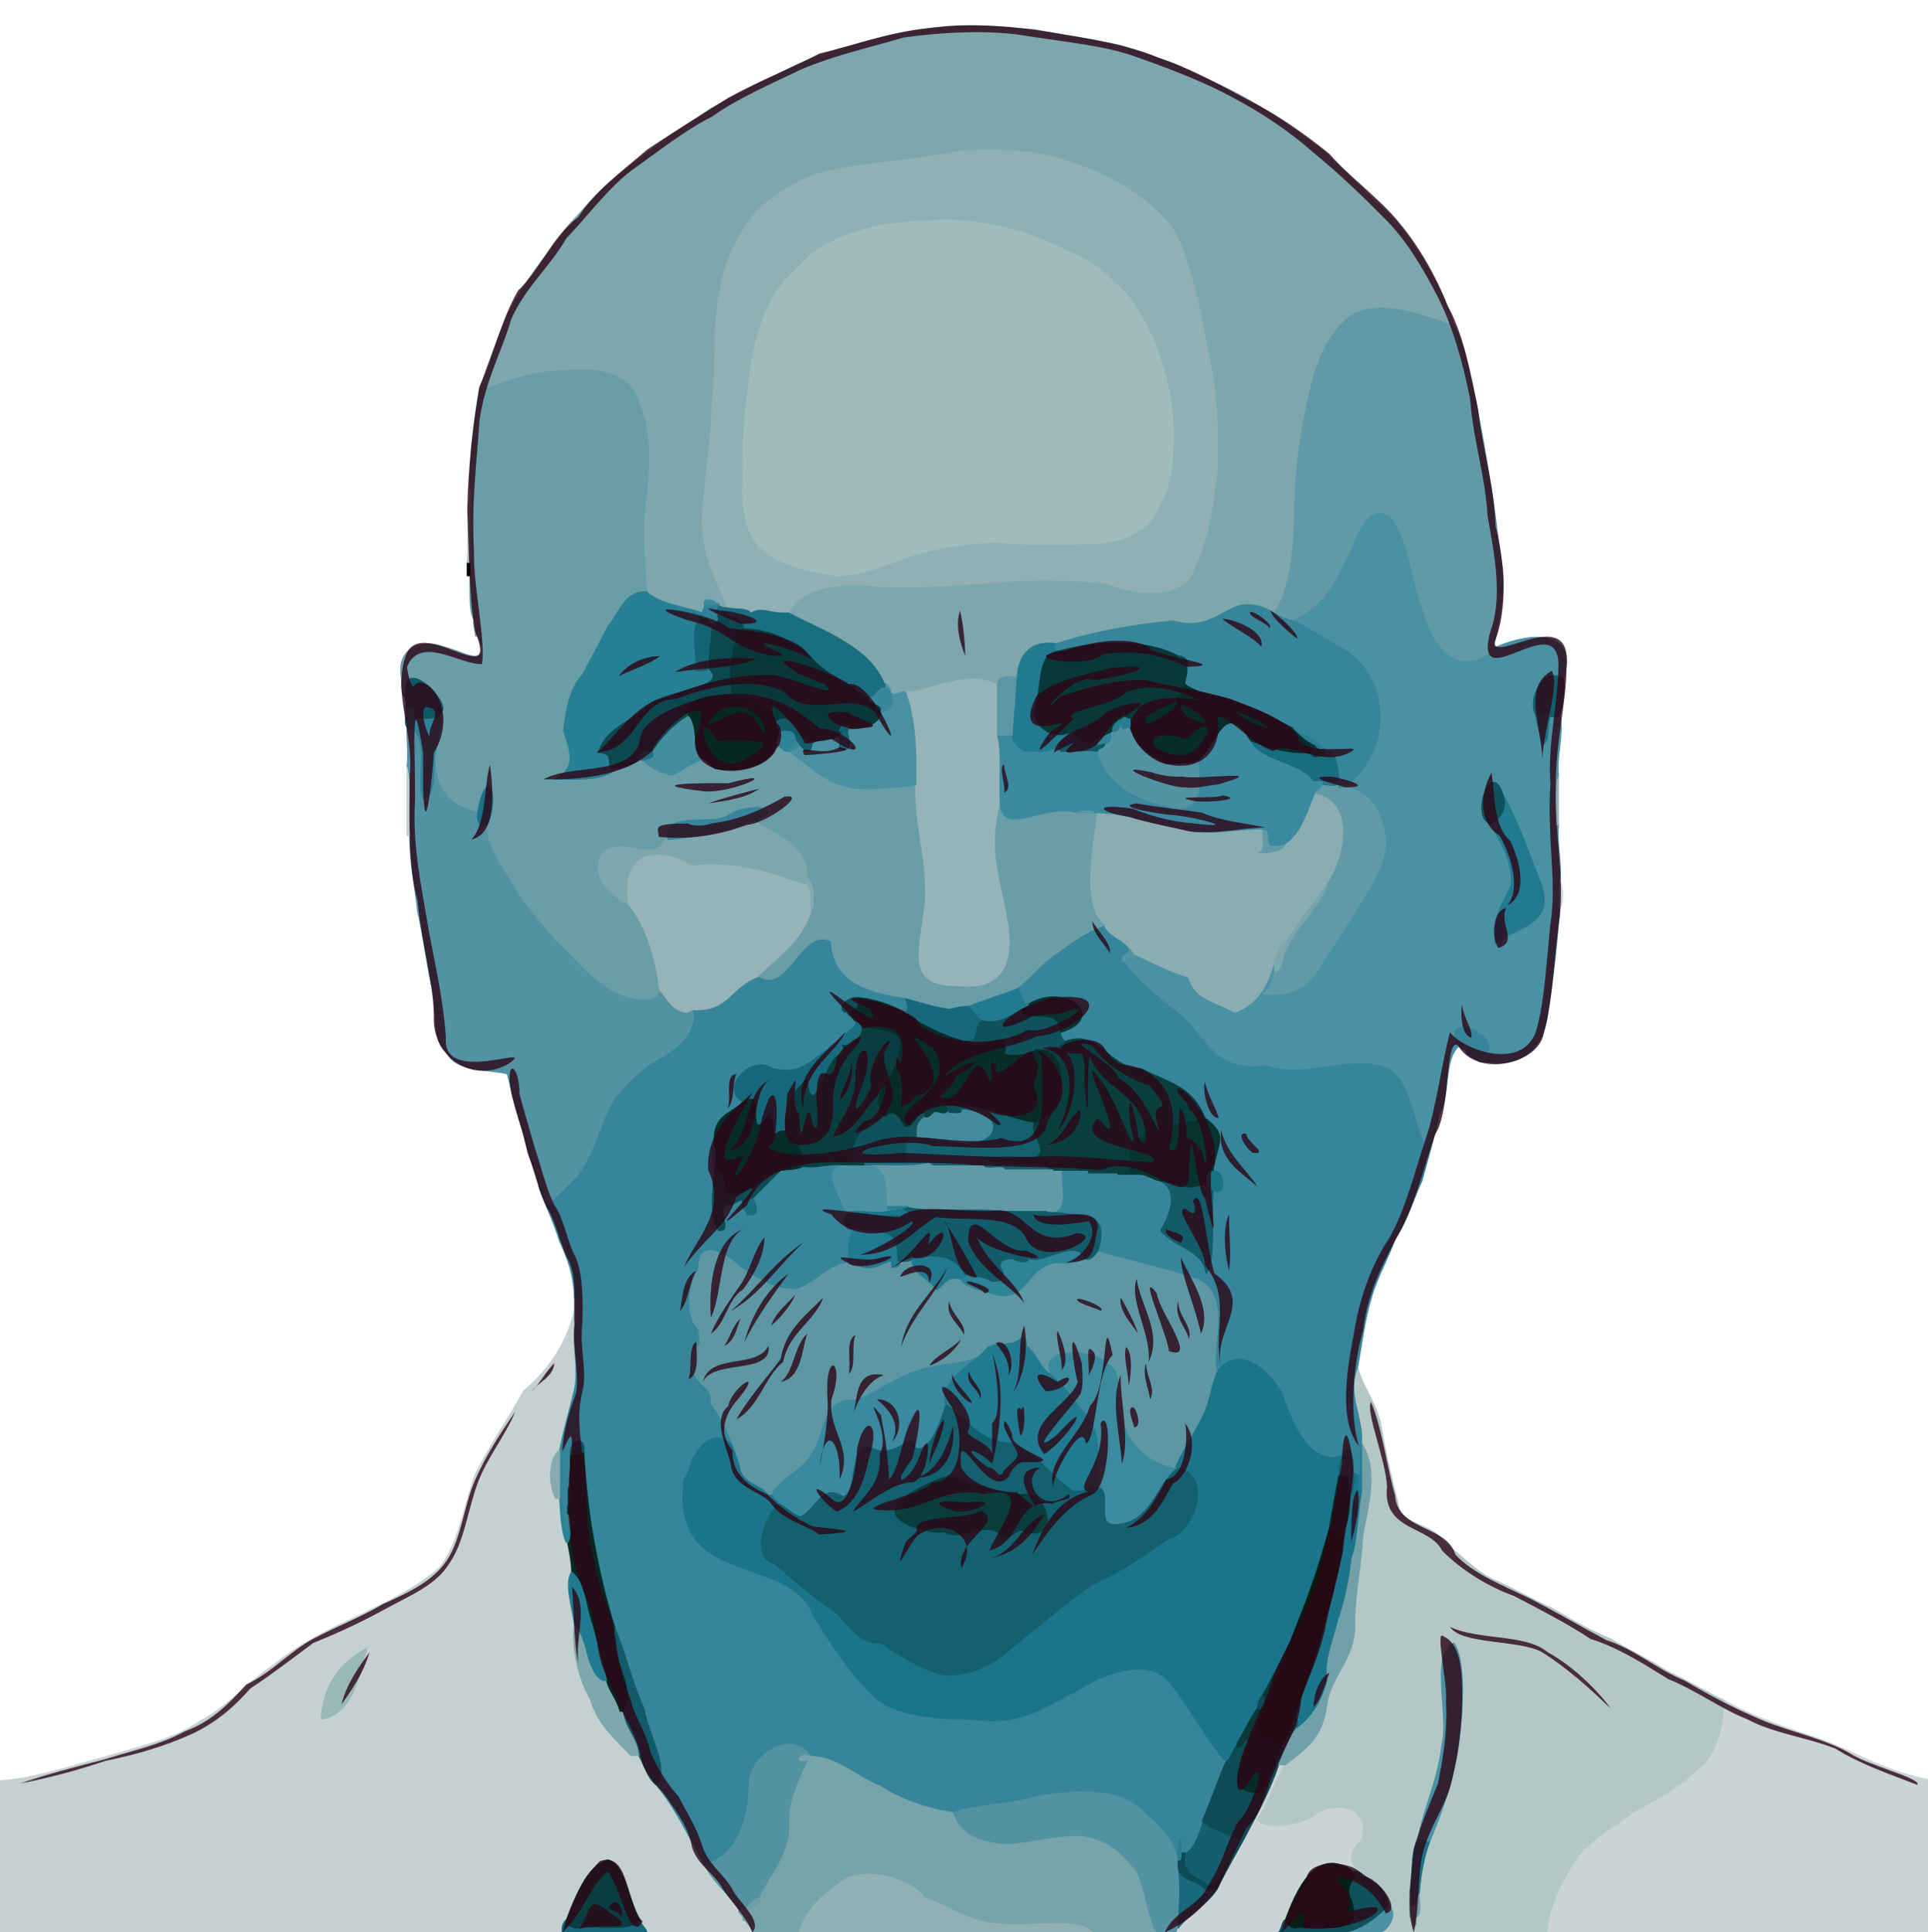 <?xml version='1.0' encoding='utf-8'?>
<!-- Generator: imaengine 6.0   -->
<svg viewBox="0,0,1440,1443" xmlns:xlink="http://www.w3.org/1999/xlink" xmlns="http://www.w3.org/2000/svg" width="1440" height="1443" version="1.1">
<defs/>
<g id="layer0">
<path d="M0,0M0,1443L105,1443L210,1443L315,1443L420,1443C419.1,1438.5 421.7,1434 423,1434C430.9,1416.5 436.7,1394.7 454,1389C466.6,1392.5 469.5,1419.2 478,1434C478.7,1437.9 483.3,1440.8 483,1443L562,1443C561.2,1439.3 558.6,1436.9 556,1434L555,1434C555.7,1430.1 550.3,1429.1 552,1426C543.9,1413.6 531.4,1405.1 525,1390C514,1371.1 503.7,1348.9 490,1333C483.7,1328.3 481.5,1318.5 477,1311L471,1311C459.5,1298.5 446.2,1287.8 441,1269C432.9,1255.6 426.5,1231.4 429,1213C427.8,1202.2 421.1,1182.1 427,1174C427,1166.9 425,1157.4 424,1152L423,1152C419,1143.9 418.7,1128.9 418,1119L415,1119C409.7,1109 409.2,1089.4 418,1083C421.1,1067.3 425.9,1051.2 429,1038C432.8,1020.8 426.5,1002.1 430,987L429,987L429,979C422.7,1005.7 407.5,1024.9 391,1039C379.5,1060 365.3,1080.1 355,1101C346.6,1124.5 342.2,1154.5 328,1171C310.7,1186.2 287.4,1197.2 267,1207C244.3,1217.3 221.6,1229 205,1243C185.3,1255.8 170,1274.9 150,1285C130.8,1298.8 102.5,1304.9 79,1312C53.2,1318.7 28.1,1327.9 0,1330L0,1387L0,1443Z" stroke="#c4d1d0" stroke-width="0.75" stroke-linecap="round" fill="#c4d1d0" stroke-linejoin="round"/>
<path d="M0,0M420,1443L483,1443C483.3,1440.8 478.7,1437.9 478,1434C468.9,1443.4 449.3,1437 429,1440C426.9,1438.5 421,1437.4 423,1434C421.7,1434 419.1,1438.5 420,1443Z" stroke="#16697b" stroke-width="0.75" stroke-linecap="round" fill="#16697b" stroke-linejoin="round"/>
<path d="M0,0M562,1443L597,1443C603.1,1423.1 618,1412 634,1402C655.8,1395.2 681.8,1405.3 690,1417C709.9,1423.6 723.2,1436.3 748,1437C764.9,1439.8 805.5,1431.4 816,1443L864,1443C856.1,1429.6 855.7,1406.2 847,1395C837.7,1383.8 827.2,1373.3 808,1371C786.7,1370.2 771.4,1375.9 751,1377C732.3,1375.2 716.7,1369.8 712,1353C690.8,1349.7 672.5,1343 657,1333C639.7,1326.4 627.4,1312.1 606,1311C593.9,1307.4 592.8,1318.5 603,1315C599.6,1322.6 589.3,1340.6 589,1359C590.6,1386.3 573,1401.4 567,1417C570,1424.4 554.1,1423.4 556,1434C558.6,1436.9 561.2,1439.3 562,1443Z" stroke="#77a3aa" stroke-width="0.75" stroke-linecap="round" fill="#77a3aa" stroke-linejoin="round"/>
<path d="M0,0M597,1443L652,1443L706,1443L762,1443L816,1443C805.5,1431.4 764.9,1439.8 748,1437C723.2,1436.3 709.9,1423.6 690,1417C681.8,1405.3 655.8,1395.2 634,1402C618,1412 603.1,1423.1 597,1443Z" stroke="#91b0b5" stroke-width="0.75" stroke-linecap="round" fill="#91b0b5" stroke-linejoin="round"/>
<path d="M0,0M864,1443L879,1443L880,1440C880.1,1425.7 882.4,1416.1 880,1392L880,1389C877.3,1372.9 865.7,1362.6 856,1354C847.1,1344.7 832.4,1337.5 814,1338C793.9,1336.7 775.8,1340.5 762,1344C746,1347.3 724.8,1348 712,1353C716.7,1369.8 732.3,1375.2 751,1377C771.4,1375.9 786.7,1370.2 808,1371C827.2,1373.3 837.7,1383.8 847,1395C855.7,1406.2 856.1,1429.6 864,1443Z" stroke="#5392a3" stroke-width="0.75" stroke-linecap="round" fill="#5392a3" stroke-linejoin="round"/>
<path d="M0,0M879,1443L955,1443C957.4,1440.8 957.7,1433.6 960,1434C967.6,1413.3 982.7,1376.8 1011,1398C1017,1395.8 1022.1,1405.7 1029,1407C1016.7,1396.5 999.1,1392.3 1017,1374C1024.1,1348.5 996.6,1345.4 984,1354C975.6,1362.2 945.1,1367.5 939,1359C947.5,1347.2 952.2,1329.1 960,1318L955,1318C949.1,1335.4 940.3,1352.3 933,1366C925,1381.5 916.2,1395.7 909,1411C901.4,1422.9 888.4,1428.9 880,1440L879,1443Z" stroke="#cad4d4" stroke-width="0.75" stroke-linecap="round" fill="#cad4d4" stroke-linejoin="round"/>
<path d="M0,0M955,1443L1008,1443C1020.7,1439.5 1030.7,1430.4 1038,1423C1037.1,1416.3 1032.1,1409.7 1029,1407C1022.1,1405.7 1017,1395.8 1011,1398C1014,1402.7 1005,1406.8 1008,1416C1023.1,1449.9 979.9,1436.2 967,1440C963.5,1439.9 960.3,1435.6 960,1434C957.7,1433.6 957.4,1440.8 955,1443Z" stroke="#0f525c" stroke-width="0.75" stroke-linecap="round" fill="#0f525c" stroke-linejoin="round"/>
<path d="M0,0M1008,1443L1033,1443C1038.3,1440.5 1045,1428.8 1038,1423C1030.7,1430.4 1020.7,1439.5 1008,1443Z" stroke="#4a91a3" stroke-width="0.75" stroke-linecap="round" fill="#4a91a3" stroke-linejoin="round"/>
<path d="M0,0M1033,1443L1095,1443L1156,1443C1158.7,1419.2 1168.5,1403 1179,1387C1190.4,1372.9 1207.4,1363.9 1222,1353C1239,1343.6 1256.2,1334.7 1269,1321C1282.9,1312.8 1289.2,1282.7 1288,1270C1273.8,1263.2 1260.1,1254.9 1245,1248C1231.8,1239.2 1216.5,1232.5 1203,1224C1187.4,1217.6 1173.4,1209.6 1159,1201C1144.8,1194.8 1130,1185.9 1116,1180C1101.3,1173.2 1091.5,1161 1078,1152C1072,1137.2 1045,1140.4 1044,1122C1039.5,1104.5 1035.2,1086.8 1032,1068C1029.4,1049.3 1018.1,1036.8 1014,1021C1005.5,1040.5 1018.3,1058.3 1017,1078C1029.7,1097 1022,1124.3 1018,1146C1016.8,1167.7 1011,1198.3 1012,1213C1011.9,1239.9 994.7,1249.7 991,1273C987.6,1299.1 974.7,1306.3 960,1318C952.2,1329.1 947.5,1347.2 939,1359C945.1,1367.5 975.6,1362.2 984,1354C996.6,1345.4 1024.1,1348.5 1017,1374C999.1,1392.3 1016.7,1396.5 1029,1407C1032.1,1409.7 1037.1,1416.3 1038,1423C1045,1428.8 1038.3,1440.5 1033,1443Z" stroke="#b4c7c7" stroke-width="0.75" stroke-linecap="round" fill="#b4c7c7" stroke-linejoin="round"/>
<path d="M0,0M1156,1443L1228,1443L1299,1443L1369,1443L1440,1443L1440,1386L1440,1329C1410.6,1323.4 1388.5,1310.5 1363,1300C1337.4,1291.6 1311,1283 1288,1270C1289.2,1282.7 1282.9,1312.8 1269,1321C1256.2,1334.7 1239,1343.6 1222,1353C1207.4,1363.9 1190.4,1372.9 1179,1387C1168.5,1403 1158.7,1419.2 1156,1443Z" stroke="#c9d4d4" stroke-width="0.75" stroke-linecap="round" fill="#c9d4d4" stroke-linejoin="round"/>
<path d="M0,0M429,1440C449.3,1437 468.9,1443.4 478,1434C469.5,1419.2 466.6,1392.5 454,1389C436.7,1394.7 430.9,1416.5 423,1434C421,1437.4 426.9,1438.5 429,1440Z" stroke="#093e40" stroke-width="0.75" stroke-linecap="round" fill="#093e40" stroke-linejoin="round"/>
<path d="M0,0M880,1440C888.4,1428.9 901.4,1422.9 909,1411L900,1411C895.1,1403.4 879.5,1406 880,1392C882.4,1416.1 880.1,1425.7 880,1440Z" stroke="#166a7b" stroke-width="0.75" stroke-linecap="round" fill="#166a7b" stroke-linejoin="round"/>
<path d="M0,0M967,1440C979.9,1436.2 1023.1,1449.9 1008,1416C1005,1406.8 1014,1402.7 1011,1398C982.7,1376.8 967.6,1413.3 960,1434C960.3,1435.6 963.5,1439.9 967,1440Z" stroke="#042119" stroke-width="0.75" stroke-linecap="round" fill="#042119" stroke-linejoin="round"/>
<path d="M0,0M1056,1438C1059.2,1439.5 1056.7,1431.5 1057,1432L1057,1423L1054,1423C1054,1429.1 1054.6,1437.1 1056,1438Z" stroke="#71a0a9" stroke-width="0.75" stroke-linecap="round" fill="#71a0a9" stroke-linejoin="round"/>
<path d="M0,0M555,1434L556,1434C554.1,1423.4 570,1424.4 567,1417C559.8,1418.3 559.3,1425.8 552,1426C550.3,1429.1 555.7,1430.1 555,1434Z" stroke="#6a9ea8" stroke-width="0.75" stroke-linecap="round" fill="#6a9ea8" stroke-linejoin="round"/>
<path d="M0,0M1053,1432C1056.2,1432.6 1053.6,1423.4 1054,1423C1054.2,1420.2 1055.6,1411.8 1053,1413L1053,1432Z" stroke="#619aa6" stroke-width="0.75" stroke-linecap="round" fill="#619aa6" stroke-linejoin="round"/>
<path d="M0,0M1057,1432C1062.6,1430.6 1059.8,1420.8 1060,1414C1057.7,1415.3 1057.1,1421.7 1057,1423L1057,1432Z" stroke="#72a0a9" stroke-width="0.75" stroke-linecap="round" fill="#72a0a9" stroke-linejoin="round"/>
<path d="M0,0M552,1426C559.3,1425.8 559.8,1418.3 567,1417C573,1401.4 590.6,1386.3 589,1359C589.3,1340.6 599.6,1322.6 603,1315C592.8,1318.5 593.9,1307.4 606,1311C590.9,1288.9 556.5,1311.7 559,1335C557.1,1362.6 549.5,1385 526,1392L525,1390C531.4,1405.1 543.9,1413.6 552,1426Z" stroke="#5292a3" stroke-width="0.75" stroke-linecap="round" fill="#5292a3" stroke-linejoin="round"/>
<path d="M0,0M1054,1423L1057,1423C1057.1,1421.7 1057.7,1415.3 1060,1414C1061.1,1399.9 1064,1384.7 1068,1375L1066,1375C1064.1,1373 1059.6,1372.5 1059,1374C1053.1,1383.1 1055.7,1400.7 1053,1413C1055.6,1411.8 1054.2,1420.2 1054,1423Z" stroke="#1a7285" stroke-width="0.75" stroke-linecap="round" fill="#1a7285" stroke-linejoin="round"/>
<path d="M0,0M900,1411L909,1411C916.2,1395.7 925,1381.5 933,1366C940.3,1352.3 949.1,1335.4 955,1318C959.3,1308.3 962.5,1297.5 969,1290C970.9,1284.5 968.6,1285.1 969,1278C964.1,1285.2 961.9,1298.4 957,1303C953.3,1316 946.3,1328.1 943,1339C938.1,1351.3 930.9,1364.2 925,1374C917.6,1385.1 915.9,1402.4 903,1408C896.7,1400.8 881.9,1401.6 886,1383L882,1383C882.5,1385.6 881.9,1390.6 880,1389L880,1392C879.5,1406 895.1,1403.4 900,1411Z" stroke="#0d4c56" stroke-width="0.75" stroke-linecap="round" fill="#0d4c56" stroke-linejoin="round"/>
<path d="M0,0M903,1408C915.9,1402.4 917.6,1385.1 925,1374L924,1374C916.2,1368.8 905.2,1366.8 898,1360C895.5,1368.6 891.8,1379.3 886,1383C881.9,1401.6 896.7,1400.8 903,1408Z" stroke="#135f6f" stroke-width="0.75" stroke-linecap="round" fill="#135f6f" stroke-linejoin="round"/>
<path d="M0,0M526,1392C549.5,1385 557.1,1362.6 559,1335C556.5,1311.7 590.9,1288.9 606,1311C627.4,1312.1 639.7,1326.4 657,1333C672.5,1343 690.8,1349.7 712,1353C724.8,1348 746,1347.3 762,1344C775.8,1340.5 793.9,1336.7 814,1338C832.4,1337.5 847.1,1344.7 856,1354C865.7,1362.6 877.3,1372.9 880,1389C879.1,1375.9 882.9,1366.8 882,1383L886,1383C891.8,1379.3 895.5,1368.6 898,1360C904.3,1345.3 909.5,1329.5 916,1315L915,1315C899.9,1297.6 888.9,1275.6 874,1257C856.8,1234.6 818.1,1253.3 804,1263C781.3,1273.3 764.5,1289.5 726,1284C693.7,1283.8 662.7,1280.5 649,1263C632.6,1246.9 620,1226.5 607,1206C598.8,1182.2 569.1,1177.6 547,1168C523.7,1159.3 505.8,1144.2 511,1105C514.7,1100.7 515.8,1090.1 519,1087C530,1066.1 550.6,1071.5 553,1095C547.5,1078 541.3,1061.2 531,1048C534.4,1032 509.4,1035.6 520,1006C521.3,1002.3 518.9,994.9 522,993C511.7,983.7 513.7,959.6 522,948C521.1,921.6 546.5,939.8 552,946C564.8,953.7 575.1,963.4 595,963C610,958.2 618.4,944.7 634,943C633,933 634.4,924.8 637,918C629.1,919.8 627.5,904.7 637,906L637,904L631,904C629.7,896.1 611.8,871.5 630,871L630,870C618.6,868.7 609.2,872.8 600,871C595.9,873.5 586.4,873.6 583,874L562,895C566.6,900.8 566.4,909.4 558,907C557.8,904.3 552.1,900.1 555,898C553.2,893.5 549.6,899.9 544,900L544,898C534,904.6 548.1,919.2 537,919C529.5,911.1 532.6,883.6 534,873L534,871L532,871C533.3,867.3 530.9,859.9 534,858C530.5,832.2 545.4,832.8 555,823C536.6,813.2 561.1,786.8 577,798C597.4,803 604.1,793.3 619,783C620.1,779.5 627.2,779.1 628,778C627.2,773.6 632.1,771.4 633,771C635.2,769.1 640.2,766.6 639,763C637.9,760.5 632.9,758 633,756L631,756C625.1,752.5 632.6,745.1 639,745C654.6,745.9 665.5,751 676,756C680.4,753.5 676.2,746.8 676,745C648.6,741 621.9,733.3 621,703C598.6,690.9 588.4,743.1 567,729C544.6,736.9 544.7,755.7 517,754C521.6,769.2 505.4,783.6 493,790C478.9,797.2 467.7,809.8 459,820C450.4,833.2 446,852.6 439,865C432.6,879.9 418.3,889.4 409,900C405.1,883.1 397.8,866.6 394,850C389,835 385.4,817.6 379,802C382.7,817.6 387,834.2 391,846C393.7,861.8 400.2,873.3 403,888C408,901.5 414,913.5 418,927C423.9,939.6 428.9,952.6 429,970C432.2,973.3 429.7,981.8 430,987C426.5,1002.1 432.8,1020.8 429,1038C425.9,1051.2 421.1,1067.3 418,1083L418,1087C421.7,1091.3 419.1,1100.9 420,1107C417,1121.9 426.3,1167.3 424,1131L424,1125C425.3,1120.7 422.8,1109.7 426,1110L426,1086C424.9,1075.5 438,1071.6 436,1084C437.4,1108.9 440.2,1133.8 444,1153C447.9,1175 453.4,1197.1 459,1215C467.3,1234.7 472.3,1257.7 481,1276C484.6,1296.9 500.8,1321.5 490,1333C503.7,1348.9 514,1371.1 525,1390L526,1392Z" stroke="#37859a" stroke-width="0.75" stroke-linecap="round" fill="#37859a" stroke-linejoin="round"/>
<path d="M0,0M880,1389C883.7,1390 881.2,1382 882,1383C882.9,1366.8 879.1,1375.9 880,1389Z" stroke="#277e93" stroke-width="0.75" stroke-linecap="round" fill="#277e93" stroke-linejoin="round"/>
<path d="M0,0M1066,1375L1068,1375C1076.6,1354.1 1084.8,1332.3 1089,1306C1092,1284.4 1096,1242.8 1086,1227C1067.7,1234.6 1082.6,1280.9 1077,1303C1074,1329.9 1063.1,1350.5 1059,1374C1059.6,1372.5 1064.1,1373 1066,1375Z" stroke="#4a91a3" stroke-width="0.75" stroke-linecap="round" fill="#4a91a3" stroke-linejoin="round"/>
<path d="M0,0M924,1374L925,1374C930.9,1364.2 938.1,1351.3 943,1339L940,1339C910.8,1336.8 930.7,1315.1 934,1299C928.3,1298 927.8,1306 924,1305L924,1302C920.4,1305.4 919.2,1311.2 916,1315C909.5,1329.5 904.3,1345.3 898,1360C905.2,1366.8 916.2,1368.8 924,1374Z" stroke="#0d4c55" stroke-width="0.75" stroke-linecap="round" fill="#0d4c55" stroke-linejoin="round"/>
<path d="M0,0M940,1339L943,1339C946.3,1328.1 953.3,1316 957,1303C951.7,1299.6 941.4,1297.5 937,1294C935,1294.1 934,1298.7 934,1299C930.7,1315.1 910.8,1336.8 940,1339Z" stroke="#062c2a" stroke-width="0.75" stroke-linecap="round" fill="#062c2a" stroke-linejoin="round"/>
<path d="M0,0M490,1333C500.8,1321.5 484.6,1296.9 481,1276C472.3,1257.7 467.3,1234.7 459,1215C453.8,1237.3 477,1261.3 465,1278C466.5,1291.5 475.5,1297.5 477,1311C481.5,1318.5 483.7,1328.3 490,1333Z" stroke="#125b6a" stroke-width="0.75" stroke-linecap="round" fill="#125b6a" stroke-linejoin="round"/>
<path d="M0,0M955,1318L960,1318C974.7,1306.3 987.6,1299.1 991,1273C994.7,1249.7 1011.9,1239.9 1012,1213C1011,1198.3 1016.8,1167.7 1018,1146C1022,1124.3 1029.7,1097 1017,1078L1017,1113C1014,1129.3 1013.8,1151 1009,1164C1007.1,1180.6 1003.9,1196.4 999,1210C994.7,1226.9 988.4,1241.8 991,1255C987.1,1270.1 979.7,1281.7 969,1290C962.5,1297.5 959.3,1308.3 955,1318Z" stroke="#71a0a9" stroke-width="0.75" stroke-linecap="round" fill="#71a0a9" stroke-linejoin="round"/>
<path d="M0,0M915,1315L916,1315C919.2,1311.2 920.4,1305.4 924,1302C928.9,1293.7 934.1,1282.7 939,1276C939.6,1272.1 940.6,1268.1 943,1266C950.2,1253.7 956.2,1240.6 963,1228C968.1,1214.3 974.7,1199 979,1186C984.2,1171.9 989.2,1155.1 993,1141C994.8,1128.1 998,1113.1 1000,1102C999.2,1095 1002.8,1089.1 1003,1086C980.5,1095.1 966.8,1065.4 960,1045C954.4,1028.1 927.2,1000.4 909,1023C902.7,1038.2 904,1044.5 897,1059C891,1070.4 883.7,1081.5 877,1096L879,1096C908,1102.3 890.4,1146.1 873,1149C855.4,1161.3 837.6,1173.6 817,1183C798.4,1194.4 783.2,1209.2 766,1222C749.8,1235.8 735.4,1251.4 705,1251C686.5,1246.2 671.1,1235.9 658,1227C638.5,1228.8 631.8,1207 618,1200C604.4,1190.2 590.5,1178.5 579,1168C557.8,1162.9 573.9,1127 583,1123L576,1116L574,1116C568.8,1107.7 554.3,1108.1 553,1095C550.6,1071.5 530,1066.1 519,1087C515.8,1090.1 514.7,1100.7 511,1105C505.8,1144.2 523.7,1159.3 547,1168C569.1,1177.6 598.8,1182.2 607,1206C620,1226.5 632.6,1246.9 649,1263C662.7,1280.5 693.7,1283.8 726,1284C764.5,1289.5 781.3,1273.3 804,1263C818.1,1253.3 856.8,1234.6 874,1257C888.9,1275.6 899.9,1297.6 915,1315Z" stroke="#1b758a" stroke-width="0.75" stroke-linecap="round" fill="#1b758a" stroke-linejoin="round"/>
<path d="M0,0M471,1311L477,1311C475.5,1297.5 466.5,1291.5 465,1278L463,1278C461.1,1269.4 455.4,1264.1 453,1255L450,1255C437.2,1247.3 439.8,1223.7 429,1213C426.5,1231.4 432.9,1255.6 441,1269C446.2,1287.8 459.5,1298.5 471,1311Z" stroke="#7da7ac" stroke-width="0.75" stroke-linecap="round" fill="#7da7ac" stroke-linejoin="round"/>
<path d="M0,0M924,1305C927.8,1306 928.3,1298 934,1299C933.4,1295.8 937.4,1294.2 937,1294C945.9,1272.5 955.4,1249.5 963,1228C956.2,1240.6 950.2,1253.7 943,1266C944.3,1270 945.9,1276.5 939,1276C934.1,1282.7 928.9,1293.7 924,1302L924,1305Z" stroke="#093839" stroke-width="0.75" stroke-linecap="round" fill="#093839" stroke-linejoin="round"/>
<path d="M0,0M957,1303C961.9,1298.4 964.1,1285.2 969,1278C976.2,1256.2 984.6,1235.6 990,1212C996.5,1190.1 1002.4,1165.5 1005,1141C1003.1,1142.3 1003.4,1148.5 1000,1146C998,1141.1 995.5,1146.4 993,1141C989.2,1155.1 984.2,1171.9 979,1186C974.7,1199 968.1,1214.3 963,1228C955.4,1249.5 945.9,1272.5 937,1294C941.4,1297.5 951.7,1299.6 957,1303Z" stroke="#031c12" stroke-width="0.75" stroke-linecap="round" fill="#031c12" stroke-linejoin="round"/>
<path d="M0,0M969,1290C979.7,1281.7 987.1,1270.1 991,1255C988.4,1241.8 994.7,1226.9 999,1210C1003.9,1196.4 1007.1,1180.6 1009,1164C1013.8,1151 1014,1129.3 1017,1113L1015,1113L1015,1101L1014,1101L1011,1099C1011.3,1105.9 1011.2,1115.4 1008,1116C1008.5,1125.6 1006.4,1136 1005,1141C1002.4,1165.5 996.5,1190.1 990,1212C984.6,1235.6 976.2,1256.2 969,1278C968.6,1285.1 970.9,1284.5 969,1290Z" stroke="#1b758a" stroke-width="0.75" stroke-linecap="round" fill="#1b758a" stroke-linejoin="round"/>
<path d="M0,0M240,1284C264.7,1279.8 268,1250.2 274,1231C257.3,1239.5 241.1,1256.2 240,1284Z" stroke="#9bb8b9" stroke-width="0.75" stroke-linecap="round" fill="#9bb8b9" stroke-linejoin="round"/>
<path d="M0,0M463,1278L465,1278C477,1261.3 453.8,1237.3 459,1215C453.4,1197.1 447.9,1175 444,1153C440.2,1133.8 437.4,1108.9 436,1084C434,1085.6 428,1086.7 426,1086L426,1110C425.2,1114.3 427.7,1125.3 424,1125L424,1131C426.8,1134.9 426.8,1148.1 424,1152C425,1157.4 427,1166.9 427,1174C437.3,1182.7 437.3,1200.7 442,1213C445.7,1227.5 450.7,1242.6 453,1255C455.4,1264.1 461.1,1269.4 463,1278Z" stroke="#052922" stroke-width="0.75" stroke-linecap="round" fill="#052922" stroke-linejoin="round"/>
<path d="M0,0M939,1276C945.9,1276.5 944.3,1270 943,1266C940.6,1268.1 939.6,1272.1 939,1276Z" stroke="#0d4c55" stroke-width="0.75" stroke-linecap="round" fill="#0d4c55" stroke-linejoin="round"/>
<path d="M0,0M450,1255L453,1255C450.7,1242.6 445.7,1227.5 442,1213C437.3,1200.7 437.3,1182.7 427,1174C421.1,1182.1 427.8,1202.2 429,1213C439.8,1223.7 437.2,1247.3 450,1255Z" stroke="#217b90" stroke-width="0.75" stroke-linecap="round" fill="#217b90" stroke-linejoin="round"/>
<path d="M0,0M705,1251C735.4,1251.4 749.8,1235.8 766,1222C783.2,1209.2 798.4,1194.4 817,1183C837.6,1173.6 855.4,1161.3 873,1149C890.4,1146.1 908,1102.3 879,1096C862.5,1108 859.7,1138.3 831,1138C819.1,1136.1 832.8,1111 819,1110C814.8,1112 806.7,1113.3 802,1113C785.7,1102.4 774.6,1083.9 756,1077C730.8,1077 720.1,1055.8 706,1048C702.2,1061.2 693.8,1084.4 684,1081C682,1065.3 669.5,1089.7 652,1081C632,1075.7 641,1111.1 630,1117C612.9,1107.2 610.6,1124.9 598,1132C592.3,1130.7 589.1,1125.9 583,1123C573.9,1127 557.8,1162.9 579,1168C590.5,1178.5 604.4,1190.2 618,1200C631.8,1207 638.5,1228.8 658,1227C671.1,1235.9 686.5,1246.2 705,1251Z" stroke="#13606f" stroke-width="0.75" stroke-linecap="round" fill="#13606f" stroke-linejoin="round"/>
<path d="M0,0M423,1152L424,1152C426.8,1148.1 426.8,1134.9 424,1131C426.3,1167.3 417,1121.9 420,1107C419.1,1100.9 421.7,1091.3 418,1087L418,1119C418.7,1128.9 419,1143.9 423,1152Z" stroke="#2d8297" stroke-width="0.75" stroke-linecap="round" fill="#2d8297" stroke-linejoin="round"/>
<path d="M0,0M750,1149C755.9,1148.7 760.1,1139.8 766,1144C792.7,1151.2 781.9,1114.3 766,1116C745.2,1118.3 710,1101.6 709,1102C694.1,1106.8 643.4,1127.6 684,1141C691.1,1142.4 696.3,1145.2 705,1144C721.8,1152.6 738,1132.3 750,1149Z" stroke="#093e3f" stroke-width="0.75" stroke-linecap="round" fill="#093e3f" stroke-linejoin="round"/>
<path d="M0,0M1000,1146C1003.4,1148.5 1003.1,1142.3 1005,1141C1006.4,1136 1008.5,1125.6 1008,1116C1007.7,1109.3 1010.8,1099.2 1000,1102C998,1113.1 994.8,1128.1 993,1141C995.5,1146.4 998,1141.1 1000,1146Z" stroke="#062d2a" stroke-width="0.75" stroke-linecap="round" fill="#062d2a" stroke-linejoin="round"/>
<path d="M0,0M831,1138C859.7,1138.3 862.5,1108 879,1096L877,1096C849.9,1089.6 835,1068.2 835,1035C841.7,1006.4 772.1,999.3 784,1026C795.8,1035 804.2,1049.5 813,1059C822.1,1072 820.5,1089.6 819,1110C832.8,1111 819.1,1136.1 831,1138Z" stroke="#3b8a9e" stroke-width="0.75" stroke-linecap="round" fill="#3b8a9e" stroke-linejoin="round"/>
<path d="M0,0M598,1132C610.6,1124.9 612.9,1107.2 630,1117C641,1111.1 632,1075.7 652,1081C669.5,1089.7 682,1065.3 684,1081C693.8,1084.4 702.2,1061.2 706,1048C702.1,1029.1 727.9,1018.9 738,1006C728.5,1020 701.8,1016.3 685,1023C667.9,1028.4 655.4,1038.9 639,1045C613.4,1042.9 616.3,1068.8 607,1083C601.1,1097.1 579.4,1105.2 576,1116L583,1123C589.1,1125.9 592.3,1130.7 598,1132Z" stroke="#3a899e" stroke-width="0.75" stroke-linecap="round" fill="#3a899e" stroke-linejoin="round"/>
<path d="M0,0M424,1125C427.7,1125.3 425.2,1114.3 426,1110C422.8,1109.7 425.3,1120.7 424,1125Z" stroke="#0c4850" stroke-width="0.75" stroke-linecap="round" fill="#0c4850" stroke-linejoin="round"/>
<path d="M0,0M415,1119L418,1119L418,1087L418,1083C409.2,1089.4 409.7,1109 415,1119Z" stroke="#85aaaf" stroke-width="0.75" stroke-linecap="round" fill="#85aaaf" stroke-linejoin="round"/>
<path d="M0,0M574,1116L576,1116C579.4,1105.2 601.1,1097.1 607,1083C616.3,1068.8 613.4,1042.9 639,1045C655.4,1038.9 667.9,1028.4 685,1023C701.8,1016.3 728.5,1020 738,1006C747.4,1001.8 756.1,1006.4 763,999C768.5,997.6 765.6,1007.5 768,1006C774.2,1012.3 777.2,1021.3 784,1026C772.1,999.3 841.7,1006.4 835,1035C835,1068.2 849.9,1089.6 877,1096C883.7,1081.5 891,1070.4 897,1059C904,1044.5 902.7,1038.2 909,1023C905.5,1003.2 920.6,967.6 895,955C872,947 845.5,941.5 820,934C818,937.1 814.4,942.1 810,940C804.3,942.8 797.5,944 789,943C767.3,945.2 767.5,972.2 744,967C734.8,963.7 722.5,963 717,955C705.7,952.3 704.1,962.2 699,963C694.3,954.5 681,951.6 681,940C680,943.1 671.6,941.7 670,942C675.1,945 667.7,947.5 666,946L666,942C658,943 654.7,948.7 643,946C642.4,944 633.8,945.5 634,943C618.4,944.7 610,958.2 595,963C575.1,963.4 564.8,953.7 552,946C546.5,939.8 521.1,921.6 522,948C513.7,959.6 511.7,983.7 522,993C521.2,997.2 523.6,1004.6 520,1006C509.4,1035.6 534.4,1032 531,1048C541.3,1061.2 547.5,1078 553,1095C554.3,1108.1 568.8,1107.7 574,1116Z" stroke="#5d97a4" stroke-width="0.75" stroke-linecap="round" fill="#5d97a4" stroke-linejoin="round"/>
<path d="M0,0M1008,1116C1011.2,1115.4 1011.3,1105.9 1011,1099C1013.2,1087.5 1006.2,1073.4 1003,1086C1002.8,1089.1 999.2,1095 1000,1102C1010.8,1099.2 1007.7,1109.3 1008,1116Z" stroke="#13606f" stroke-width="0.75" stroke-linecap="round" fill="#13606f" stroke-linejoin="round"/>
<path d="M0,0M802,1113C806.7,1113.3 814.8,1112 819,1110C820.5,1089.6 822.1,1072 813,1059C804.2,1049.5 795.8,1035 784,1026C777.2,1021.3 774.2,1012.3 768,1006L765,1006C763.1,1005.8 763.4,999.5 763,999C756.1,1006.4 747.4,1001.8 738,1006C727.9,1018.9 702.1,1029.1 706,1048C720.1,1055.8 730.8,1077 756,1077C774.6,1083.9 785.7,1102.4 802,1113Z" stroke="#217b90" stroke-width="0.75" stroke-linecap="round" fill="#217b90" stroke-linejoin="round"/>
<path d="M0,0M1015,1113L1017,1113L1017,1078C1013.8,1083.3 1016.4,1093.9 1015,1101L1015,1113Z" stroke="#277e93" stroke-width="0.75" stroke-linecap="round" fill="#277e93" stroke-linejoin="round"/>
<path d="M0,0M1014,1101L1015,1101C1016.4,1093.9 1013.8,1083.3 1017,1078C1018.3,1058.3 1005.5,1040.5 1014,1021C1016.8,1005.9 1019.2,985.5 1024,970C1028.5,953.5 1036.7,940.7 1042,925C1050.7,912.7 1055.3,896.3 1062,882C1066.5,865.5 1071.3,849.3 1075,832C1068.7,836.7 1072.2,851.2 1065,855C1054.2,834.3 1054.6,800.6 1030,795C1001.9,789.4 971.6,805 945,795C912.3,800.3 903.4,780.4 888,763C872.1,748.4 853.1,736.4 840,718L838,718C837.9,712.9 842.8,712.8 844,709C840.2,701.7 827.7,698.9 825,691C810.3,695.8 799.7,704.2 789,712C777.5,719.2 768.9,731.6 759,738C763.5,740.5 762.1,748.9 768,750C796.7,732.8 827.7,760.7 792,771C791.7,774.4 795.3,777.3 795,778C821.4,767.8 827.5,797.9 852,798C873,808.9 890.3,810.7 900,835C917.9,848.3 909.3,852.7 906,874C915.1,874.4 916.7,894.5 906,889C904.6,914.5 907.9,941.3 901,951C897.9,932.6 876.7,931.8 867,919C874.5,905.3 880.2,890.2 867,882C861.7,881.2 856.1,877.2 852,877L835,877L835,876L831,876L813,876L813,874L805,874L793,874C790.6,880.9 800.8,910.4 781,904C806.4,910.2 830,901.8 820,934C845.5,941.5 872,947 895,955C920.6,967.6 905.5,1003.2 909,1023C927.2,1000.4 954.4,1028.1 960,1045C966.8,1065.4 980.5,1095.1 1003,1086C1006.2,1073.4 1013.2,1087.5 1011,1099L1014,1101Z" stroke="#37859a" stroke-width="0.75" stroke-linecap="round" fill="#37859a" stroke-linejoin="round"/>
<path d="M0,0M426,1086C428,1086.7 434,1085.6 436,1084C438,1071.6 424.9,1075.5 426,1086Z" stroke="#0f525c" stroke-width="0.75" stroke-linecap="round" fill="#0f525c" stroke-linejoin="round"/>
<path d="M0,0M520,1006C523.6,1004.6 521.2,997.2 522,993C518.9,994.9 521.3,1002.3 520,1006Z" stroke="#3b8a9e" stroke-width="0.75" stroke-linecap="round" fill="#3b8a9e" stroke-linejoin="round"/>
<path d="M0,0M765,1006L768,1006C765.6,1007.5 768.5,997.6 763,999C763.4,999.5 763.1,1005.8 765,1006Z" stroke="#2d8297" stroke-width="0.75" stroke-linecap="round" fill="#2d8297" stroke-linejoin="round"/>
<path d="M0,0M429,987L430,987C429.7,981.8 432.2,973.3 429,970L429,979L429,987Z" stroke="#77a4aa" stroke-width="0.75" stroke-linecap="round" fill="#77a4aa" stroke-linejoin="round"/>
<path d="M0,0M744,967C767.5,972.2 767.3,945.2 789,943C797.5,944 804.3,942.8 810,940C804.7,923.3 774.6,946.7 768,939C770,944.5 757.8,942.1 757,940C732.9,940.8 763.2,956.7 741,957C736.6,954.2 725.4,951.4 721,952C721.2,954.3 716.6,955.3 717,955C722.5,963 734.8,963.7 744,967Z" stroke="#2e8397" stroke-width="0.75" stroke-linecap="round" fill="#2e8397" stroke-linejoin="round"/>
<path d="M0,0M699,963C704.1,962.2 705.7,952.3 717,955C718.2,954.5 722.6,953.5 721,952C711.6,935.6 697,936.8 681,940C681,951.6 694.3,954.5 699,963Z" stroke="#217a8f" stroke-width="0.75" stroke-linecap="round" fill="#217a8f" stroke-linejoin="round"/>
<path d="M0,0M741,957C763.2,956.7 732.9,940.8 757,940C757.8,942.1 770,944.5 768,939C774.6,946.7 804.7,923.3 810,940C814.4,942.1 818,937.1 820,934C830,901.8 806.4,910.2 781,904L750,904C728.2,901.3 699.3,905.2 678,901L673,903C690.1,909.7 658.5,907.1 651,907C649.1,904.4 641.7,906.8 637,906C627.5,904.7 629.1,919.8 637,918C661,922.6 669.5,915.6 670,942C671.6,941.7 680,943.1 681,940C697,936.8 711.6,935.6 721,952C725.4,951.4 736.6,954.2 741,957Z" stroke="#125c6a" stroke-width="0.75" stroke-linecap="round" fill="#125c6a" stroke-linejoin="round"/>
<path d="M0,0M901,951C907.9,941.3 904.6,914.5 906,889C905.4,887.5 902.1,884.7 901,885C895.7,884.4 890.7,887.8 886,886C881,884 873.2,883.8 867,882C880.2,890.2 874.5,905.3 867,919C876.7,931.8 897.9,932.6 901,951Z" stroke="#125c6a" stroke-width="0.75" stroke-linecap="round" fill="#125c6a" stroke-linejoin="round"/>
<path d="M0,0M643,946C654.7,948.7 658,943 666,942L670,942C669.5,915.6 661,922.6 637,918C634.4,924.8 633,933 634,943C633.8,945.5 642.4,944 643,946Z" stroke="#217a90" stroke-width="0.75" stroke-linecap="round" fill="#217a90" stroke-linejoin="round"/>
<path d="M0,0M666,946C667.7,947.5 675.1,945 670,942L666,942L666,946Z" stroke="#217a8f" stroke-width="0.75" stroke-linecap="round" fill="#217a8f" stroke-linejoin="round"/>
<path d="M0,0M537,919C548.1,919.2 534,904.6 544,898C545.7,896.1 552.4,895.8 550,892L547,892C538.5,890.5 543.9,874.1 534,873C532.6,883.6 529.5,911.1 537,919Z" stroke="#0d4c56" stroke-width="0.75" stroke-linecap="round" fill="#0d4c56" stroke-linejoin="round"/>
<path d="M0,0M558,907C566.4,909.4 566.6,900.8 562,895C559.1,895.2 556.2,898.8 555,898C552.1,900.1 557.8,904.3 558,907Z" stroke="#186d80" stroke-width="0.75" stroke-linecap="round" fill="#186d80" stroke-linejoin="round"/>
<path d="M0,0M651,907C658.5,907.1 690.1,909.7 673,903L666,903C659.1,906.1 646.6,903.6 637,904L637,906C641.7,906.8 649.1,904.4 651,907Z" stroke="#1c768a" stroke-width="0.75" stroke-linecap="round" fill="#1c768a" stroke-linejoin="round"/>
<path d="M0,0M631,904L637,904C646.6,903.6 659.1,906.1 666,903L663,903L663,901C662,881.1 664.7,863.3 630,871C611.8,871.5 629.7,896.1 631,904Z" stroke="#4a91a3" stroke-width="0.75" stroke-linecap="round" fill="#4a91a3" stroke-linejoin="round"/>
<path d="M0,0M750,904L781,904C800.8,910.4 790.6,880.9 793,874L787,874L787,873L784,873L751,873C749.4,868.9 734.8,874.1 735,870L697,870L694,868C681,871.3 660,869.2 646,870L630,870L630,871C664.7,863.3 662,881.1 663,901L678,901C699.3,905.2 728.2,901.3 750,904Z" stroke="#619aa6" stroke-width="0.75" stroke-linecap="round" fill="#619aa6" stroke-linejoin="round"/>
<path d="M0,0M663,903L666,903L673,903L678,901L663,901L663,903Z" stroke="#277e93" stroke-width="0.75" stroke-linecap="round" fill="#277e93" stroke-linejoin="round"/>
<path d="M0,0M409,900C418.3,889.4 432.6,879.9 439,865C446,852.6 450.4,833.2 459,820C467.7,809.8 478.9,797.2 493,790C505.4,783.6 521.6,769.2 517,754L513,756C501.5,755.3 497.8,743.8 492,739C493.1,753.1 459,744.2 451,735C436.9,726.6 427.9,712.6 415,702C405.5,689.1 393.4,678.1 385,663C377.6,648.6 364.3,637.1 364,616L361,616C357,616 356,612 357,606C335,601.6 321.7,586.4 327,556C320.5,566.9 328.9,592.4 316,597C310.7,580.8 322.1,547.4 304,543C303.5,549.2 305.3,562.4 304,573C307.2,587.5 305.2,609.5 306,624C306,645 309.9,662.1 312,681C315.7,696.7 318.4,717.8 322,735C327.5,751 321.3,778.2 334,786C338.5,800.3 367.5,798.9 379,802C385.4,817.6 389,835 394,850C397.8,866.6 405.1,883.1 409,900Z" stroke="#5292a3" stroke-width="0.75" stroke-linecap="round" fill="#5292a3" stroke-linejoin="round"/>
<path d="M0,0M544,900C549.6,899.9 553.2,893.5 555,898C556.2,898.8 559.1,895.2 562,895L583,874C568,876 563.6,888.6 550,892C552.4,895.8 545.7,896.1 544,898L544,900Z" stroke="#0d4c56" stroke-width="0.75" stroke-linecap="round" fill="#0d4c56" stroke-linejoin="round"/>
<path d="M0,0M547,892L550,892C563.6,888.6 568,876 583,874C586.4,873.6 595.9,873.5 600,871L597,871L601,870C599.7,858.7 594.8,847.3 586,844C582.7,843.3 579.3,846 579,846C578.4,840.5 576.3,833 574,831C556.7,859 574,807.6 555,823C545.4,832.8 530.5,832.2 534,858L534,871L534,873C543.9,874.1 538.5,890.5 547,892Z" stroke="#062c2a" stroke-width="0.75" stroke-linecap="round" fill="#062c2a" stroke-linejoin="round"/>
<path d="M0,0M906,889C916.7,894.5 915.1,874.4 906,874C899.1,874.5 900.7,881 901,885C902.1,884.7 905.4,887.5 906,889Z" stroke="#1a7285" stroke-width="0.75" stroke-linecap="round" fill="#1a7285" stroke-linejoin="round"/>
<path d="M0,0M886,886C890.7,887.8 895.7,884.4 901,885C900.7,881 899.1,874.5 906,874C909.3,852.7 917.9,848.3 900,835C872.8,840.7 837.6,840 843,876C846,876.1 853.5,875.2 852,877C856.1,877.2 861.7,881.2 867,882C873.2,883.8 881,884 886,886Z" stroke="#073330" stroke-width="0.75" stroke-linecap="round" fill="#073330" stroke-linejoin="round"/>
<path d="M0,0M835,877L852,877C853.5,875.2 846,876.1 843,876L835,876L835,877Z" stroke="#093839" stroke-width="0.75" stroke-linecap="round" fill="#093839" stroke-linejoin="round"/>
<path d="M0,0M813,876L831,876C828.1,872.8 815.9,875.4 813,874L813,876Z" stroke="#0a4348" stroke-width="0.75" stroke-linecap="round" fill="#0a4348" stroke-linejoin="round"/>
<path d="M0,0M831,876L835,876L843,876C837.6,840 872.8,840.7 900,835C890.3,810.7 873,808.9 852,798C827.5,797.9 821.4,767.8 795,778C788.1,783 782.4,784.8 774,783C803.7,783.6 793,837.4 772,838C767.2,846.4 784.4,860.6 772,864C764.1,867.7 744.1,863.1 738,867C738.2,870.4 749.1,866.5 747,870C760.3,869.8 776.9,869.5 784,873L787,873C792.7,873.9 804.8,871.3 805,874L813,874C815.9,875.4 828.1,872.8 831,876Z" stroke="#093e3f" stroke-width="0.75" stroke-linecap="round" fill="#093e3f" stroke-linejoin="round"/>
<path d="M0,0M787,874L793,874L805,874C804.8,871.3 792.7,873.9 787,873L787,874Z" stroke="#0b4449" stroke-width="0.75" stroke-linecap="round" fill="#0b4449" stroke-linejoin="round"/>
<path d="M0,0M751,873L784,873C776.9,869.5 760.3,869.8 747,870L735,870C734.8,874.1 749.4,868.9 751,873Z" stroke="#135f6f" stroke-width="0.75" stroke-linecap="round" fill="#135f6f" stroke-linejoin="round"/>
<path d="M0,0M532,871L534,871L534,858C530.9,859.9 533.3,867.3 532,871Z" stroke="#186d80" stroke-width="0.75" stroke-linecap="round" fill="#186d80" stroke-linejoin="round"/>
<path d="M0,0M597,871L600,871C609.2,872.8 618.6,868.7 630,870L646,870L646,868L637,868C624.2,867.3 611.4,869.8 601,870L597,871Z" stroke="#093e40" stroke-width="0.75" stroke-linecap="round" fill="#093e40" stroke-linejoin="round"/>
<path d="M0,0M601,870C611.4,869.8 624.2,867.3 637,868C634.9,850.8 647.8,837.3 661,834C645.8,816 671.8,803.6 672,784C679.8,761.3 631,774.5 637,754L633,756C632.9,758 637.9,760.5 639,763C647.8,766.8 640.7,776.9 636,777C636.7,780.8 629.4,780 628,780C630.5,783.4 629,786.8 627,787C615.7,790.8 608.4,833.2 604,811C604.2,802.1 599.2,807.7 598,810C591,815.9 584.4,827.2 586,844C594.8,847.3 599.7,858.7 601,870Z" stroke="#093e40" stroke-width="0.75" stroke-linecap="round" fill="#093e40" stroke-linejoin="round"/>
<path d="M0,0M646,870C660,869.2 681,871.3 694,868L672,868L646,868L646,870Z" stroke="#1a7285" stroke-width="0.75" stroke-linecap="round" fill="#1a7285" stroke-linejoin="round"/>
<path d="M0,0M697,870L735,870L747,870C749.1,866.5 738.2,870.4 738,867C744.3,861.1 764.1,865.7 772,864C784.4,860.6 767.2,846.4 772,838C758.4,836 744.5,829.2 726,826C720.1,828.3 702.7,828.9 718,829C755.3,830.8 744.9,860.5 709,852C702.3,850.2 693.9,849.6 685,849C670.5,847.5 680.8,867.3 672,868L694,868L697,870Z" stroke="#13606f" stroke-width="0.75" stroke-linecap="round" fill="#13606f" stroke-linejoin="round"/>
<path d="M0,0M637,868L646,868L672,868C680.8,867.3 670.5,847.5 685,849C685.3,841.4 683.9,839.4 691,834L691,831C683.4,831 682.8,841.9 676,841C672.8,836.2 667.8,826 661,834C647.8,837.3 634.9,850.8 637,868Z" stroke="#0f525c" stroke-width="0.75" stroke-linecap="round" fill="#0f525c" stroke-linejoin="round"/>
<path d="M0,0M738,867C744.1,863.1 764.1,867.7 772,864C764.1,865.7 744.3,861.1 738,867Z" stroke="#0e4d56" stroke-width="0.75" stroke-linecap="round" fill="#0e4d56" stroke-linejoin="round"/>
<path d="M0,0M1065,855C1072.2,851.2 1068.7,836.7 1075,832C1083.4,818.4 1077.9,790.9 1090,781C1073.2,753 1128.2,774.1 1107,790L1110,793C1138,797.3 1153.6,780.9 1156,756C1160.1,730.6 1163,704.5 1165,678L1165,658C1166.8,645 1162.7,632 1164,616L1162,616C1163.3,605.2 1161.1,587.6 1164,580C1162.4,563.5 1168.2,548.2 1165,534C1164.8,535.9 1158.5,535.6 1158,535C1154.9,541.4 1158.2,553.7 1152,556C1150.9,548.6 1148.1,542.4 1147,534C1140.8,522.2 1152.2,496.7 1168,507C1179.6,464.3 1133.9,475.3 1116,484C1110.5,490.2 1100.9,494.9 1090,493C1071,486 1065.8,464.2 1059,444C1053.6,423 1049.9,398.2 1038,385C1016.7,373.4 1011.8,409.8 1003,421C995.6,440 982.3,455.2 966,463C977.6,469.9 989.1,476.4 1000,483C1012.3,489.2 1020.5,499 1026,511C1031.6,522 1032.2,545.7 1027,558C1021.4,569.9 1015,581.5 1003,588C1024.7,590.2 1032.4,608.1 1035,627C1034,649 1023.6,661.6 1015,676C1006.5,690.5 997.2,704.2 988,718C979.9,732.9 969.3,745.3 943,742C949,739.9 951,730.4 952,726L952,717C947.2,734.7 939.6,750.1 922,756C910,748.5 891.9,746.6 888,730C873.3,725.2 860,718.5 846,712C843.7,713.7 840.1,717.2 840,718C853.1,736.4 872.1,748.4 888,763C903.4,780.4 912.3,800.3 945,795C971.6,805 1001.9,789.4 1030,795C1054.6,800.6 1054.2,834.3 1065,855Z" stroke="#4a91a3" stroke-width="0.75" stroke-linecap="round" fill="#4a91a3" stroke-linejoin="round"/>
<path d="M0,0M709,852C744.9,860.5 755.3,830.8 718,829C718.6,832.7 709.4,830.1 709,831L708,829C706,834.3 697.9,827.8 697,831C695.6,831.7 693.2,835.3 691,834C683.9,839.4 685.3,841.4 685,849C693.9,849.6 702.3,850.2 709,852Z" stroke="#438ca0" stroke-width="0.75" stroke-linecap="round" fill="#438ca0" stroke-linejoin="round"/>
<path d="M0,0M579,846C579.3,846 582.7,843.3 586,844C584.4,827.2 591,815.9 598,810C599.2,807.7 604.2,802.1 604,811C608.4,833.2 615.7,790.8 627,787L624,787C623.4,785.5 620.1,782.7 619,783C604.1,793.3 597.4,803 577,798C561.1,786.8 536.6,813.2 555,823C574,807.6 556.7,859 574,831C576.3,833 578.4,840.5 579,846Z" stroke="#16697b" stroke-width="0.75" stroke-linecap="round" fill="#16697b" stroke-linejoin="round"/>
<path d="M0,0M676,841C682.8,841.9 683.4,831 691,831C692.7,828.7 696.2,825.1 697,825C699.7,817 706.8,821.9 708,826L726,826C744.5,829.2 758.4,836 772,838C793,837.4 803.7,783.6 774,783C768.9,786.9 761.1,788.1 751,787C755.7,761.8 730.9,788.5 724,777L720,777C703.4,772.3 687.8,764.1 676,756C665.5,751 654.6,745.9 639,745C642.7,747.7 638.9,754.9 637,754C631,774.5 679.8,761.3 672,784C671.8,803.6 645.8,816 661,834C667.8,826 672.8,836.2 676,841Z" stroke="#072d2a" stroke-width="0.75" stroke-linecap="round" fill="#072d2a" stroke-linejoin="round"/>
<path d="M0,0M691,834C693.2,835.3 695.6,831.7 697,831L697,825C696.2,825.1 692.7,828.7 691,831L691,834Z" stroke="#093e3f" stroke-width="0.75" stroke-linecap="round" fill="#093e3f" stroke-linejoin="round"/>
<path d="M0,0M697,831C697.9,827.8 706,834.3 708,829L708,826C706.8,821.9 699.7,817 697,825L697,831Z" stroke="#093e3f" stroke-width="0.75" stroke-linecap="round" fill="#093e3f" stroke-linejoin="round"/>
<path d="M0,0M709,831C709.4,830.1 718.6,832.7 718,829C702.7,828.9 720.1,828.3 726,826L708,826L708,829L709,831Z" stroke="#0d4c55" stroke-width="0.75" stroke-linecap="round" fill="#0d4c55" stroke-linejoin="round"/>
<path d="M0,0M1105,793L1110,793L1107,790L1104,790C1100.7,788.8 1100.6,783.9 1095,784C1094.1,789.2 1102.9,790 1105,793Z" stroke="#37869a" stroke-width="0.75" stroke-linecap="round" fill="#37869a" stroke-linejoin="round"/>
<path d="M0,0M1104,790L1107,790C1128.2,774.1 1073.2,753 1090,781C1090.8,783.3 1095.4,784.3 1095,784C1100.6,783.9 1100.7,788.8 1104,790Z" stroke="#37859a" stroke-width="0.75" stroke-linecap="round" fill="#37859a" stroke-linejoin="round"/>
<path d="M0,0M624,787L627,787C629,786.8 630.5,783.4 628,780L628,778C627.2,779.1 620.1,779.5 619,783C620.1,782.7 623.4,785.5 624,787Z" stroke="#186d80" stroke-width="0.75" stroke-linecap="round" fill="#186d80" stroke-linejoin="round"/>
<path d="M0,0M751,787C761.1,788.1 768.9,786.9 774,783C782.4,784.8 788.1,783 795,778C795.3,777.3 791.7,774.4 792,771C792,750.1 765.2,765.6 763,753C756.1,756.8 748.3,763.3 738,762C725.5,758.6 731.4,777 724,777C730.9,788.5 755.7,761.8 751,787Z" stroke="#0f525c" stroke-width="0.75" stroke-linecap="round" fill="#0f525c" stroke-linejoin="round"/>
<path d="M0,0M628,780C629.4,780 636.7,780.8 636,777C640.8,773.7 631.2,773.5 633,771C632.1,771.4 627.2,773.6 628,778L628,780Z" stroke="#196e80" stroke-width="0.75" stroke-linecap="round" fill="#196e80" stroke-linejoin="round"/>
<path d="M0,0M636,777C640.7,776.9 647.8,766.8 639,763C640.2,766.6 635.2,769.1 633,771C631.2,773.5 640.8,773.7 636,777Z" stroke="#196e80" stroke-width="0.75" stroke-linecap="round" fill="#196e80" stroke-linejoin="round"/>
<path d="M0,0M720,777L724,777C731.4,777 725.5,758.6 738,762C729.4,762.5 727.6,752.8 723,751C717.1,750.6 713.8,752.3 709,753C697.7,751.7 685.7,747.4 676,745C676.2,746.8 680.4,753.5 676,756C687.8,764.1 703.4,772.3 720,777Z" stroke="#16697b" stroke-width="0.75" stroke-linecap="round" fill="#16697b" stroke-linejoin="round"/>
<path d="M0,0M792,771C827.7,760.7 796.7,732.8 768,750C767.7,751.8 763.1,752.8 763,753C765.2,765.6 792,750.1 792,771Z" stroke="#073330" stroke-width="0.75" stroke-linecap="round" fill="#073330" stroke-linejoin="round"/>
<path d="M0,0M738,762C748.3,763.3 756.1,756.8 763,753C764.7,752 769.1,751 768,750C762.1,748.9 763.5,740.5 759,738C747.5,742.7 732.6,746.9 723,751C727.6,752.8 729.4,762.5 738,762Z" stroke="#217a8f" stroke-width="0.75" stroke-linecap="round" fill="#217a8f" stroke-linejoin="round"/>
<path d="M0,0M513,756L517,754C544.7,755.7 544.6,736.9 567,729C582.6,714.2 601.8,700.9 607,678L606,678C604.6,670.6 607.5,662.5 601,660C576.8,652.2 552.5,642.1 517,646C491,630.6 462.3,635.2 469,676L468,675C482.5,691.4 489.4,717.3 492,739C497.8,743.8 501.5,755.3 513,756Z" stroke="#96b3b7" stroke-width="0.75" stroke-linecap="round" fill="#96b3b7" stroke-linejoin="round"/>
<path d="M0,0M631,756L633,756L637,754C638.9,754.9 642.7,747.7 639,745C632.6,745.1 625.1,752.5 631,756Z" stroke="#0e4d56" stroke-width="0.75" stroke-linecap="round" fill="#0e4d56" stroke-linejoin="round"/>
<path d="M0,0M922,756C939.6,750.1 947.2,734.7 952,717C955,712.4 956.3,703.1 961,703C970,688.3 982.7,672.7 991,661C1004.3,641.6 1014.4,599.3 982,592C976.1,606.1 971.9,621.9 960,630C957.4,636.4 948.6,636.6 940,637C945.6,635.6 942.8,625.8 943,619C918,619.4 900.5,625 879,618C858.8,614.8 841,607 819,607C816.4,630.2 806.3,677.6 825,691C827.7,698.9 840.2,701.7 844,709L846,712C860,718.5 873.3,725.2 888,730C891.9,746.6 910,748.5 922,756Z" stroke="#8aadb2" stroke-width="0.75" stroke-linecap="round" fill="#8aadb2" stroke-linejoin="round"/>
<path d="M0,0M709,753C713.8,752.3 717.1,750.6 723,751C732.6,746.9 747.5,742.7 759,738C768.9,731.6 777.5,719.2 789,712C799.7,704.2 810.3,695.8 825,691C806.3,677.6 816.4,630.2 819,607L817,607L804,607C781.5,598.8 746.9,627.4 747,598C738,632.5 744.9,649.8 751,681C758.6,716.6 751.1,740.2 715,736C676.5,736.9 686.7,710 691,676C693.2,642.3 683.2,618 684,586C678.1,587.9 660.9,588.2 652,589C620.4,591.1 606.4,572.8 589,561L586,561C584.8,559.6 581.2,556.6 580,556C574.2,571.6 555.9,577 534,574L526,567C516.8,569.3 510.5,575 502,579C493.8,577.5 484.9,573.1 481,568L480,568L478,567C473.8,570.4 465.7,573.8 460,574C451.5,583.5 431.7,581.7 414,582C430.1,574.2 426.9,563.3 421,546C422.6,528.8 426.7,512 435,504C441.3,492.1 448.8,478.6 454,468C462.8,458 466.2,440.5 484,442C481.9,418.9 479.4,390.9 484,367C485.3,344.1 487.7,324.6 478,301C472.4,280.6 452.6,273.4 423,276C396.8,276.2 376.9,284.8 358,291C354.3,312.4 350.6,338.2 351,366L351,420L351,430C351.1,442.4 350,455.5 354,463C355.9,466.6 357.4,470.1 357,475C368.4,501.8 344.2,485.6 331,483C314.2,476.7 295.1,484.7 300,507C303.3,506.8 299.8,516.9 303,514C304.9,492 336.1,525.3 330,531C332.1,542.2 325.7,548.3 327,556C321.7,586.4 335,601.6 357,606C363,572 374,591.6 364,616C364.3,637.1 377.6,648.6 385,663C393.4,678.1 405.5,689.1 415,702C427.9,712.6 436.9,726.6 451,735C459,744.2 493.1,753.1 492,739C489.4,717.3 482.5,691.4 468,675C454.7,666.9 439.2,653.5 451,636C466.2,624.5 489.7,646.4 498,625C498.8,605.3 531.5,617 544,609C558.3,598.7 591,603 562,613C580.2,623.1 604.5,632.8 603,657C608.4,659.7 607.6,672 607,678C601.8,700.9 582.6,714.2 567,729C588.4,743.1 598.6,690.9 621,703C621.9,733.3 648.6,741 676,745C685.7,747.4 697.7,751.7 709,753Z" stroke="#699da7" stroke-width="0.75" stroke-linecap="round" fill="#699da7" stroke-linejoin="round"/>
<path d="M0,0M943,742C969.3,745.3 979.9,732.9 988,718C997.2,704.2 1006.5,690.5 1015,676C1023.6,661.6 1034,649 1035,627C1032.4,608.1 1024.7,590.2 1003,588L1000,588L1000,583L999,583C1000.8,589.4 989,585.1 988,586L988,583L987,583C988.7,589.3 981.9,590 982,592C1014.4,599.3 1004.3,641.6 991,661C985.8,677.9 967.4,691.5 960,711L960,708C958.2,714.3 957.5,725.2 952,726C951,730.4 949,739.9 943,742Z" stroke="#619aa6" stroke-width="0.75" stroke-linecap="round" fill="#619aa6" stroke-linejoin="round"/>
<path d="M0,0M715,736C751.1,740.2 758.6,716.6 751,681C744.9,649.8 738,632.5 747,598C746.1,582.4 748.7,562.8 745,549L745,511C722.7,498.1 692.8,516.9 676,516C683.3,535.2 684.7,559.8 684,586C683.2,618 693.2,642.3 691,676C686.7,710 676.5,736.9 715,736Z" stroke="#96b4b7" stroke-width="0.75" stroke-linecap="round" fill="#96b4b7" stroke-linejoin="round"/>
<path d="M0,0M952,726C957.5,725.2 958.2,714.3 960,708L961,703C956.3,703.1 955,712.4 952,717L952,726Z" stroke="#7da7ac" stroke-width="0.75" stroke-linecap="round" fill="#7da7ac" stroke-linejoin="round"/>
<path d="M0,0M838,718L840,718C840.1,717.2 843.7,713.7 846,712L844,709C842.8,712.8 837.9,712.9 838,718Z" stroke="#5292a3" stroke-width="0.75" stroke-linecap="round" fill="#5292a3" stroke-linejoin="round"/>
<path d="M0,0M960,711C967.4,691.5 985.8,677.9 991,661C982.7,672.7 970,688.3 961,703L960,708L960,711Z" stroke="#78a4ab" stroke-width="0.75" stroke-linecap="round" fill="#78a4ab" stroke-linejoin="round"/>
<path d="M0,0M1117,705C1129.9,691.8 1165.8,692.4 1149,655C1140.9,633.6 1132.7,611.8 1122,592C1127.1,604.4 1119.5,612.5 1113,615C1120.1,628.2 1129.6,641.5 1129,660C1124.1,673.1 1112.9,685.7 1117,705Z" stroke="#217a90" stroke-width="0.75" stroke-linecap="round" fill="#217a90" stroke-linejoin="round"/>
<path d="M0,0M606,678L607,678C607.6,672 608.4,659.7 603,657L601,660C607.5,662.5 604.6,670.6 606,678Z" stroke="#84aaaf" stroke-width="0.75" stroke-linecap="round" fill="#84aaaf" stroke-linejoin="round"/>
<path d="M0,0M1165,678C1167.8,677.2 1167.8,661.6 1165,658L1165,678Z" stroke="#cdd8d7" stroke-width="0.75" stroke-linecap="round" fill="#cdd8d7" stroke-linejoin="round"/>
<path d="M0,0M469,676C462.3,635.2 491,630.6 517,646C552.5,642.1 576.8,652.2 601,660L603,657C604.5,632.8 580.2,623.1 562,613C544.7,621.1 521,625 499,627L498,625C489.7,646.4 466.2,624.5 451,636C439.2,653.5 454.7,666.9 468,675L469,676Z" stroke="#7da7ac" stroke-width="0.75" stroke-linecap="round" fill="#7da7ac" stroke-linejoin="round"/>
<path d="M0,0M940,637C948.6,636.6 957.4,636.4 960,630C957.5,631.1 951.5,632.2 949,631C946,629 950,619 943,619C942.8,625.8 945.6,635.6 940,637Z" stroke="#619aa6" stroke-width="0.75" stroke-linecap="round" fill="#619aa6" stroke-linejoin="round"/>
<path d="M0,0M949,631C951.5,632.2 957.5,631.1 960,630C971.9,621.9 976.1,606.1 982,592C981.9,590 988.7,589.3 987,583L981,583C970.7,568.4 942.6,568.9 934,553C913.7,520.2 909.1,558.1 894,568C898.1,585.6 896.3,607.6 876,603C849,597.6 826.2,585.9 820,561C812.9,559.7 801.1,561.8 792,561L790,556C786.5,562.5 774.8,560.8 765,561C761.1,557.9 756.4,555.6 756,549L745,549C748.7,562.8 746.1,582.4 747,598C746.9,627.4 781.5,598.8 804,607C805.1,605.2 818.7,605.2 817,607L819,607C841,607 858.8,614.8 879,618C900.5,625 918,619.4 943,619C950,619 946,629 949,631Z" stroke="#3a899e" stroke-width="0.75" stroke-linecap="round" fill="#3a899e" stroke-linejoin="round"/>
<path d="M0,0M499,627C521,625 544.7,621.1 562,613C591,603 558.3,598.7 544,609C531.5,617 498.8,605.3 498,625L499,627Z" stroke="#37859a" stroke-width="0.75" stroke-linecap="round" fill="#37859a" stroke-linejoin="round"/>
<path d="M0,0M304,624L306,624C305.2,609.5 307.2,587.5 304,573L304,624Z" stroke="#c0cecd" stroke-width="0.75" stroke-linecap="round" fill="#c0cecd" stroke-linejoin="round"/>
<path d="M0,0M361,616L364,616C374,591.6 363,572 357,606C356,612 357,616 361,616Z" stroke="#1a7385" stroke-width="0.75" stroke-linecap="round" fill="#1a7385" stroke-linejoin="round"/>
<path d="M0,0M1162,616L1164,616L1164,580C1161.1,587.6 1163.3,605.2 1162,616Z" stroke="#91b0b5" stroke-width="0.75" stroke-linecap="round" fill="#91b0b5" stroke-linejoin="round"/>
<path d="M0,0M1113,615C1119.5,612.5 1127.1,604.4 1122,592C1113.2,566.7 1098.2,610.9 1113,615Z" stroke="#0f525c" stroke-width="0.75" stroke-linecap="round" fill="#0f525c" stroke-linejoin="round"/>
<path d="M0,0M804,607L817,607C818.7,605.2 805.1,605.2 804,607Z" stroke="#5d97a5" stroke-width="0.75" stroke-linecap="round" fill="#5d97a5" stroke-linejoin="round"/>
<path d="M0,0M876,603C896.3,607.6 898.1,585.6 894,568C888.3,570.8 879.4,569.9 871,570C858.8,564.7 848.4,557.1 844,543C841.7,542.4 839.7,545.8 838,544L838,541C835.9,542.5 834.6,548.2 831,546L829,547C831.1,552.7 827.5,556.1 825,555C826.1,559.2 818.8,558.5 820,561C826.2,585.9 849,597.6 876,603Z" stroke="#5292a3" stroke-width="0.75" stroke-linecap="round" fill="#5292a3" stroke-linejoin="round"/>
<path d="M0,0M316,597C328.9,592.4 320.5,566.9 327,556C325.7,548.3 332.1,542.2 330,531C326.3,539.2 317.4,535.1 310,537C310,527.8 310.1,525.4 303,529C303.8,533.7 301.4,541.1 304,543C322.1,547.4 310.7,580.8 316,597Z" stroke="#2d8297" stroke-width="0.75" stroke-linecap="round" fill="#2d8297" stroke-linejoin="round"/>
<path d="M0,0M652,589C660.9,588.2 678.1,587.9 684,586C684.7,559.8 683.3,535.2 676,516C672.6,515.7 668.7,518.8 666,517C665.9,514 663.1,509.8 661,510L661,513C670.2,519.3 667,530.9 658,532C658,539.1 646.5,545.2 634,544L633,546C634.3,553.2 637,562.8 627,559L627,550C620.8,551.3 616.1,553.6 609,553C604.5,554 608.3,562.8 601,561C600.9,558.5 596.4,556.5 597,555C595.9,558 591.2,560.8 589,561C606.4,572.8 620.4,591.1 652,589Z" stroke="#4a90a2" stroke-width="0.75" stroke-linecap="round" fill="#4a90a2" stroke-linejoin="round"/>
<path d="M0,0M1000,588L1003,588C1015,581.5 1021.4,569.9 1027,558C1032.2,545.7 1031.6,522 1026,511C1020.5,499 1012.3,489.2 1000,483C989.1,476.4 977.6,469.9 966,463C961.6,461.8 954.4,459.4 952,457C916.1,436.8 914.2,473.4 876,463C843.9,465.9 813.5,471.8 789,480C784.8,482.7 788.9,488.3 792,486C820.6,478.1 857.6,477.5 880,490C884.6,489.9 889.5,494.8 886,496C887.8,503 884.4,508 885,511C896,519.5 914.9,519.6 927,526C941.9,530.6 953.6,537.9 966,544C974.2,548.4 983.9,554 988,559C1000.2,560.5 999,576.7 1000,583L1000,588Z" stroke="#37859a" stroke-width="0.75" stroke-linecap="round" fill="#37859a" stroke-linejoin="round"/>
<path d="M0,0M988,586C989,585.1 1000.8,589.4 999,583L988,583L988,586Z" stroke="#217a8f" stroke-width="0.75" stroke-linecap="round" fill="#217a8f" stroke-linejoin="round"/>
<path d="M0,0M981,583L987,583L988,583L999,583L1000,583C999,576.7 1000.2,560.5 988,559C990.4,565.5 982.9,565.5 981,565L978,562C963.5,563 948.8,559 934,553C942.6,568.9 970.7,568.4 981,583Z" stroke="#186d80" stroke-width="0.75" stroke-linecap="round" fill="#186d80" stroke-linejoin="round"/>
<path d="M0,0M414,582C431.7,581.7 451.5,583.5 460,574L456,574C454.1,566.8 457.5,562.7 447,562C452,544.1 472,538.5 483,528C492.5,515.4 547.4,514.8 529,499C528.7,501.8 521.2,500.9 520,501C520.8,489.5 514,465.7 525,460L525,457C511.7,452.5 493,450.3 484,442C466.2,440.5 462.8,458 454,468C448.8,478.6 441.3,492.1 435,504C426.7,512 422.6,528.8 421,546C426.9,563.3 430.1,574.2 414,582Z" stroke="#277f93" stroke-width="0.75" stroke-linecap="round" fill="#277f93" stroke-linejoin="round"/>
<path d="M0,0M502,579C510.5,575 516.8,569.3 526,567C516.1,562.4 522.5,541 514,534C503.2,540.7 494.2,549.7 487,561C490.3,567.9 481.1,566.2 481,568C484.9,573.1 493.8,577.5 502,579Z" stroke="#438da0" stroke-width="0.75" stroke-linecap="round" fill="#438da0" stroke-linejoin="round"/>
<path d="M0,0M456,574L460,574C465.7,573.8 473.8,570.4 478,567C477.8,561.3 482,560.5 487,561C494.2,549.7 503.2,540.7 514,534C513.9,517.6 541,519.3 547,519C544,502 546.1,479 556,469C555.9,460.4 540,457.5 535,459C537.7,464.3 533.1,466.3 531,465C531.5,476.8 527.8,490.7 529,499C547.4,514.8 492.5,515.4 483,528C472,538.5 452,544.1 447,562C457.5,562.7 454.1,566.8 456,574Z" stroke="#0c4850" stroke-width="0.75" stroke-linecap="round" fill="#0c4850" stroke-linejoin="round"/>
<path d="M0,0M534,574C555.9,577 574.2,571.6 580,556C580.2,552.6 583.3,548.7 582,546C580.1,545.3 580.4,539 580,538C576.2,525.5 556,525.8 547,519C541,519.3 513.9,517.6 514,534C522.5,541 516.1,562.4 526,567L534,574Z" stroke="#052922" stroke-width="0.75" stroke-linecap="round" fill="#052922" stroke-linejoin="round"/>
<path d="M0,0M871,570C879.4,569.9 888.3,570.8 894,568C909.1,558.1 913.7,520.2 934,553C948.8,559 963.5,563 978,562C980.4,561.8 983.3,558.2 982,556C976,553.9 969.9,547.5 966,544C953.6,537.9 941.9,530.6 927,526C914.9,519.6 896,519.5 885,511C878.9,527.8 854.4,530 844,537L844,543C848.4,557.1 858.8,564.7 871,570Z" stroke="#062d2a" stroke-width="0.75" stroke-linecap="round" fill="#062d2a" stroke-linejoin="round"/>
<path d="M0,0M480,568L481,568C481.1,566.2 490.3,567.9 487,561C482,560.5 477.8,561.3 478,567L480,568Z" stroke="#1a7285" stroke-width="0.75" stroke-linecap="round" fill="#1a7285" stroke-linejoin="round"/>
<path d="M0,0M981,565C982.9,565.5 990.4,565.5 988,559L985,559L982,556C983.3,558.2 980.4,561.8 978,562L981,565Z" stroke="#0a4348" stroke-width="0.75" stroke-linecap="round" fill="#0a4348" stroke-linejoin="round"/>
<path d="M0,0M586,561L589,561C589.4,556.8 594.4,554.3 595,553C594.8,544.4 586.7,544.7 582,546C583.3,548.7 580.2,552.6 580,556C581.2,556.6 584.8,559.6 586,561Z" stroke="#2d8297" stroke-width="0.75" stroke-linecap="round" fill="#2d8297" stroke-linejoin="round"/>
<path d="M0,0M589,561C591.2,560.8 595.9,558 597,555L595,553C594.4,554.3 589.4,556.8 589,561Z" stroke="#37869a" stroke-width="0.75" stroke-linecap="round" fill="#37869a" stroke-linejoin="round"/>
<path d="M0,0M601,561C608.3,562.8 604.5,554 609,553L604,553C595.7,549.8 592.1,530.7 580,538C580.4,539 580.1,545.3 582,546C586.7,544.7 594.8,544.4 595,553L597,555C596.4,556.5 600.9,558.5 601,561Z" stroke="#125c6a" stroke-width="0.75" stroke-linecap="round" fill="#125c6a" stroke-linejoin="round"/>
<path d="M0,0M765,561C774.8,560.8 786.5,562.5 790,556C792.7,553.5 798.2,550.5 798,547C788.6,552.9 767.1,542.6 774,525C778.5,510.5 774.3,487.3 792,486C788.9,488.3 784.8,482.7 789,480C767.7,477 760.2,490.4 759,505C758.5,520.2 756.5,536.3 756,549C756.4,555.6 761.1,557.9 765,561Z" stroke="#217a90" stroke-width="0.75" stroke-linecap="round" fill="#217a90" stroke-linejoin="round"/>
<path d="M0,0M792,561C801.1,561.8 812.9,559.7 820,561C818.8,558.5 826.1,559.2 825,555L820,556C819.7,552.1 825.8,551.1 825,549C819.6,549.8 816.4,556 810,553C804.7,552.8 803.7,547.8 798,547C798.2,550.5 792.7,553.5 790,556L792,561Z" stroke="#105864" stroke-width="0.75" stroke-linecap="round" fill="#105864" stroke-linejoin="round"/>
<path d="M0,0M627,559C637,562.8 634.3,553.2 633,546L628,546L627,550L627,559Z" stroke="#146475" stroke-width="0.75" stroke-linecap="round" fill="#146475" stroke-linejoin="round"/>
<path d="M0,0M985,559L988,559C983.9,554 974.2,548.4 966,544C969.9,547.5 976,553.9 982,556L985,559Z" stroke="#277e93" stroke-width="0.75" stroke-linecap="round" fill="#277e93" stroke-linejoin="round"/>
<path d="M0,0M820,556L825,555C827.5,556.1 831.1,552.7 829,547L825,549C825.8,551.1 819.7,552.1 820,556Z" stroke="#2e8397" stroke-width="0.75" stroke-linecap="round" fill="#2e8397" stroke-linejoin="round"/>
<path d="M0,0M1152,556C1158.2,553.7 1154.9,541.4 1158,535C1155.9,530.8 1151.9,533.2 1147,534C1148.1,542.4 1150.9,548.6 1152,556Z" stroke="#1a7285" stroke-width="0.75" stroke-linecap="round" fill="#1a7285" stroke-linejoin="round"/>
<path d="M0,0M604,553L609,553C616.1,553.6 620.8,551.3 627,550L628,546L627,546C627.6,541.4 632.4,539.7 634,544C646.5,545.2 658,539.1 658,532C660.2,523.8 649,528 649,520L646,520C634.7,509 615.4,502.6 606,490C593.7,479.4 577.9,469.6 556,469C546.1,479 544,502 547,519C556,525.8 576.2,525.5 580,538C592.1,530.7 595.7,549.8 604,553Z" stroke="#083839" stroke-width="0.75" stroke-linecap="round" fill="#083839" stroke-linejoin="round"/>
<path d="M0,0M810,553C816.4,556 819.6,549.8 825,549L829,547L831,546C830.8,540.7 836.3,537.7 838,537C840.4,533.8 842.8,538.1 844,537C854.4,530 878.9,527.8 885,511C884.4,508 887.8,503 886,496L885,496C884.4,494 879.9,492 880,490C857.6,477.5 820.6,478.1 792,486C774.3,487.3 778.5,510.5 774,525C767.1,542.6 788.6,552.9 798,547C803.7,547.8 804.7,552.8 810,553Z" stroke="#093839" stroke-width="0.75" stroke-linecap="round" fill="#093839" stroke-linejoin="round"/>
<path d="M0,0M745,549L756,549C756.5,536.3 758.5,520.2 759,505C755.1,504 742.7,504.1 745,511L745,549Z" stroke="#5d97a5" stroke-width="0.75" stroke-linecap="round" fill="#5d97a5" stroke-linejoin="round"/>
<path d="M0,0M627,546L628,546L633,546L634,544C632.4,539.7 627.6,541.4 627,546Z" stroke="#135f6f" stroke-width="0.75" stroke-linecap="round" fill="#135f6f" stroke-linejoin="round"/>
<path d="M0,0M831,546C834.6,548.2 835.9,542.5 838,541L838,537C836.3,537.7 830.8,540.7 831,546Z" stroke="#277e93" stroke-width="0.75" stroke-linecap="round" fill="#277e93" stroke-linejoin="round"/>
<path d="M0,0M838,544C841.3,545.1 843.3,541.7 844,543L844,537C842.8,538.1 840.4,533.8 838,537L838,541L838,544Z" stroke="#277e93" stroke-width="0.75" stroke-linecap="round" fill="#277e93" stroke-linejoin="round"/>
<path d="M0,0M310,537C317.4,535.1 326.3,539.2 330,531C336.1,525.3 304.9,492 303,514L301,519C302.6,519.2 303.7,525.2 303,529C310.1,525.4 310,527.8 310,537Z" stroke="#105864" stroke-width="0.75" stroke-linecap="round" fill="#105864" stroke-linejoin="round"/>
<path d="M0,0M1158,535C1158.5,535.6 1164.8,535.9 1165,534C1167.2,525.7 1168.5,517 1168,507C1152.2,496.7 1140.8,522.2 1147,534C1151.9,533.2 1155.9,530.8 1158,535Z" stroke="#125c6a" stroke-width="0.75" stroke-linecap="round" fill="#125c6a" stroke-linejoin="round"/>
<path d="M0,0M658,532C667,530.9 670.2,519.3 661,513C654.8,512.4 653.9,521.1 649,520C649,528 660.2,523.8 658,532Z" stroke="#37869a" stroke-width="0.75" stroke-linecap="round" fill="#37869a" stroke-linejoin="round"/>
<path d="M0,0M646,520L649,520C653.9,521.1 654.8,512.4 661,513L661,510C654.9,495.6 643.5,486 630,478C617.8,470.4 601.7,463.7 589,457C576,458.3 569.2,452 561,457C558.4,453 546.2,454.6 543,453C539.5,454.3 537.5,450.9 537,451C535,454.4 533.5,457.8 535,459C540,457.5 555.9,460.4 556,469C577.9,469.6 593.7,479.4 606,490C615.4,502.6 634.7,509 646,520Z" stroke="#196e80" stroke-width="0.75" stroke-linecap="round" fill="#196e80" stroke-linejoin="round"/>
<path d="M0,0M301,519L303,514C299.8,516.9 303.3,506.8 300,507C299.6,509.3 300,516.4 301,519Z" stroke="#619aa6" stroke-width="0.75" stroke-linecap="round" fill="#619aa6" stroke-linejoin="round"/>
<path d="M0,0M666,517C668.7,518.8 672.6,515.7 676,516C692.8,516.9 722.7,498.1 745,511C742.7,504.1 755.1,504 759,505C760.2,490.4 767.7,477 789,480C813.5,471.8 843.9,465.9 876,463C914.2,473.4 916.1,436.8 952,457C964.8,438.3 966.6,406.7 967,378C967.7,346.7 972.3,318 978,294C983.4,267.9 994,245.1 1012,234C1037.1,223.7 1063.5,236.8 1086,243C1080.6,223.4 1071.1,207.9 1062,192C1052.8,177.7 1041.4,161.5 1027,150C1015.9,138.1 1001,125.4 988,112C974.7,102.8 959.6,90.3 943,81C929.2,71.8 910.7,62.7 892,55C877.9,46.6 856.3,40.6 837,34C818.2,29.7 794.2,26.2 772,22C751.9,21.1 723.8,16.8 700,21C679.1,23.1 656.1,27.8 637,34C617.8,38.3 598.2,46.3 582,55C565.2,62.2 547.8,72.4 531,81C517.2,90.7 499.7,100.8 486,112C472.2,122.2 456.5,134.1 444,147C433,159.5 418.9,173 409,189C399,202 387.6,218.3 379,235C372.1,251.6 364.5,271.6 358,291C376.9,284.8 396.8,276.2 423,276C452.6,273.4 472.4,280.6 478,301C487.7,324.6 485.3,344.1 484,367C479.4,390.9 481.9,418.9 484,442C493,450.3 511.7,452.5 525,457C524.4,454.7 527.8,452.7 526,451C525.4,445.2 535.9,449.2 535,451L537,451C537.7,452.9 542.7,453.5 543,453C534.8,431.2 522.6,413.4 525,381C526.8,353.4 531.7,326.8 532,300C535.5,273 532.3,239.8 538,216C542.3,190.4 554.2,170.8 567,156C583.2,142.2 601.1,130.1 627,126C651.7,121.3 681.7,119.8 705,115C728.5,110.2 766.2,111.7 786,117C808.9,123.5 831.3,132.6 847,144C865,156.5 880.7,170.8 886,195C894,217 898.5,243.9 903,267C908.5,291.5 910,320 909,351C906.2,377.7 902.1,405 892,423C887.9,446.8 848.9,445.6 828,436C804.5,432.5 767.8,432.4 744,435C716.1,436.5 687.6,439.5 658,438C625.1,434 598.8,439.2 589,457C601.7,463.7 617.8,470.4 630,478C643.5,486 654.9,495.6 661,510C663.1,509.8 665.9,514 666,517Z" stroke="#7da7ac" stroke-width="0.75" stroke-linecap="round" fill="#7da7ac" stroke-linejoin="round"/>
<path d="M0,0M520,501C521.2,500.9 528.7,501.8 529,499C527.8,490.7 531.5,476.8 531,465C530.4,462.5 524,462.3 525,460C514,465.7 520.8,489.5 520,501Z" stroke="#146475" stroke-width="0.75" stroke-linecap="round" fill="#146475" stroke-linejoin="round"/>
<path d="M0,0M885,496L886,496C889.5,494.8 884.6,489.9 880,490C879.9,492 884.4,494 885,496Z" stroke="#0c4850" stroke-width="0.75" stroke-linecap="round" fill="#0c4850" stroke-linejoin="round"/>
<path d="M0,0M1090,493C1100.9,494.9 1110.5,490.2 1116,484C1117,470.1 1125.2,447.7 1122,423C1118.6,402.4 1116.7,380.3 1113,360C1109.8,339.2 1106.1,318.9 1102,298C1097.1,279.9 1094.5,258.5 1086,243C1063.5,236.8 1037.1,223.7 1012,234C994,245.1 983.4,267.9 978,294C972.3,318 967.7,346.7 967,378C966.6,406.7 964.8,438.3 952,457C954.4,459.4 961.6,461.8 966,463C982.3,455.2 995.6,440 1003,421C1011.8,409.8 1016.7,373.4 1038,385C1049.9,398.2 1053.6,423 1059,444C1065.8,464.2 1071,486 1090,493Z" stroke="#619aa6" stroke-width="0.75" stroke-linecap="round" fill="#619aa6" stroke-linejoin="round"/>
<path d="M0,0M355,475L357,475C357.4,470.1 355.9,466.6 354,463C352.8,466.6 355.4,471.5 355,475Z" stroke="#72a0a9" stroke-width="0.75" stroke-linecap="round" fill="#72a0a9" stroke-linejoin="round"/>
<path d="M0,0M531,465C533.1,466.3 537.7,464.3 535,459C533.5,457.8 535,454.4 537,451L535,451L526,451C527.1,454.3 523.7,456.3 525,457L525,460C524,462.3 530.4,462.5 531,465Z" stroke="#2d8297" stroke-width="0.75" stroke-linecap="round" fill="#2d8297" stroke-linejoin="round"/>
<path d="M0,0M561,457C569.2,452 576,458.3 589,457C598.8,439.2 625.1,434 658,438C687.6,439.5 716.1,436.5 744,435C767.8,432.4 804.5,432.5 828,436C848.9,445.6 887.9,446.8 892,423C902.1,405 906.2,377.7 909,351C910,320 908.5,291.5 903,267C898.5,243.9 894,217 886,195C880.7,170.8 865,156.5 847,144C831.3,132.6 808.9,123.5 786,117C766.2,111.7 728.5,110.2 705,115C681.7,119.8 651.7,121.3 627,126C601.1,130.1 583.2,142.2 567,156C554.2,170.8 542.3,190.4 538,216C532.3,239.8 535.5,273 532,300C531.7,326.8 526.8,353.4 525,381C522.6,413.4 534.8,431.2 543,453C546.2,454.6 558.4,453 561,457Z" stroke="#91b0b5" stroke-width="0.75" stroke-linecap="round" fill="#91b0b5" stroke-linejoin="round"/>
<path d="M0,0M526,451L535,451C535.9,449.2 525.4,445.2 526,451Z" stroke="#3a899e" stroke-width="0.75" stroke-linecap="round" fill="#3a899e" stroke-linejoin="round"/>
<path d="M0,0M349,430L351,430L351,420L349,420L349,430Z" stroke="#000000" stroke-width="0.75" stroke-linecap="round" fill="#000000" stroke-linejoin="round"/>
<path d="M0,0M625,430C648.8,428.8 664.9,419.9 684,414C703.1,408.8 725.9,404.9 748,405C770.2,407.7 798.4,406.1 820,406C841.8,403.5 860.2,395.2 865,378C875.9,364.1 876.8,338.3 876,315C874.8,291.8 868.4,271.6 862,255C854.4,238.8 845.8,220.7 832,211C821.5,198.1 803.4,189.6 787,183C771.1,174.4 751,169.5 729,166C707.4,162.8 678.2,165.5 660,168C639.2,171.6 620.6,179.6 607,189C594.9,200.8 580.3,212.8 574,229C565.9,245.2 561.2,267.2 559,288C556.2,309.1 554.2,333.7 555,357C553.4,377.9 557.5,403.8 571,411C583.5,423.3 607,426.5 625,430Z" stroke="#a0bbbc" stroke-width="0.75" stroke-linecap="round" fill="#a0bbbc" stroke-linejoin="round"/>
<path d="M0,0M349,420L351,420L351,366C348.3,379.6 350.2,402.5 349,420Z" stroke="#b5c7c7" stroke-width="0.75" stroke-linecap="round" fill="#b5c7c7" stroke-linejoin="round"/>
</g>
<g id="layer1" opacity="0.8">
<path d="M0,0M420,1443C435.5,1430 440.9,1407 454,1398C462.9,1406.9 470.5,1452.7 480,1435C467.5,1424 470.4,1381.9 448,1390C434.4,1403.4 426,1422 420,1443M562,1443C569.8,1434.5 550.9,1419.7 547,1411C541,1400 529.8,1393.2 525,1380C520.9,1365.8 512.7,1353.1 507,1342C498.8,1332.7 491.7,1321.8 486,1309C483.1,1294.1 473.9,1282.4 471,1269C466.1,1255.9 461.5,1242.5 460,1225C457.8,1210.2 452.4,1197.6 448,1183C443.8,1170.2 441.6,1154.4 439,1138C437.2,1122.6 438.7,1100.1 435,1087C433.2,1069.7 430.8,1057 435,1039C438.9,1024 432.6,1007.1 435,988C435.4,970.1 435.4,952.1 430,939C423.6,927.7 421.1,909.2 414,900C408.1,887.9 404.7,873.3 400,859C396.2,845.8 392,832 388,817C388,794.1 376.7,789.7 382,817C385.7,832.6 391.5,847.7 394,861C399.2,874.3 402.3,889.2 408,901C415.5,912.3 418.6,930.1 424,940C430.9,952.1 428.8,972.2 429,990C427.6,1008.2 433.1,1028.2 430,1041C425.4,1053.9 420.8,1067.3 420,1084C425.2,1073.7 429.3,1061.6 426,1093C424.2,1107.9 423.6,1130.4 426,1144C425.8,1163 432.6,1177.1 436,1189C442.5,1201.5 444.4,1217.6 447,1233C449.7,1248.3 456.7,1259.3 462,1272C467.1,1284.9 474.9,1295.1 478,1309C480.1,1326.2 492.9,1334.3 499,1344C506.6,1354.9 514.4,1365.1 517,1380C521.6,1393.9 534.2,1399.3 540,1411C547.5,1422 556.7,1430.8 562,1443M870,1443C886.5,1436.1 899.5,1423.4 909,1411C916.4,1395.9 923.5,1380 931,1365C943.7,1354.2 945.8,1333.3 954,1318C960.6,1302.2 970.7,1289.2 972,1267C978.6,1250.7 986.4,1232.9 990,1215C993.9,1195.9 999.2,1178.2 1003,1159C1005.1,1138.1 1009.2,1119.2 1011,1098C1008,1067.4 1003.1,1060.7 1002,1095C997.6,1113.9 995.3,1137.3 990,1153C986.4,1172.9 980.8,1190.3 973,1206C965.9,1221.4 957.8,1236.3 951,1252C946,1270.5 937.1,1284.6 931,1302C923.8,1316.8 917.8,1355.9 936,1326C948,1313.8 932.1,1356.3 925,1360C916.7,1374.7 912.4,1393.4 903,1407C896.5,1423.4 877,1427 870,1443M957,1443C973.9,1428.2 975.5,1420.6 973,1440C991.1,1441.7 1008.9,1438.6 1023,1432C1045.6,1417.1 998.9,1427.9 1003,1432C1018.5,1414.7 992,1402 1000,1402C1018.4,1404.9 1029.1,1417 1035,1429C1047.5,1426.4 1029.3,1402.1 1018,1401C1012.1,1389.5 978.7,1387.7 976,1402C968.7,1414.7 961.4,1427.4 957,1443M1056,1443C1060.4,1425 1058.5,1398.4 1063,1383C1067.7,1364.9 1078.3,1350.7 1083,1335C1087.8,1317.5 1091.2,1296.2 1092,1276C1092.4,1253.8 1092.8,1228.6 1078,1222C1071.7,1216.2 1081.4,1258.4 1080,1270C1081.4,1294.2 1077.4,1315 1074,1332C1067.5,1347.9 1060.2,1365.2 1056,1381C1054.1,1399.8 1049.9,1427.8 1056,1443M432,1441C443.9,1434.9 481.1,1444.8 456,1429C437.6,1412.7 442,1428.5 432,1441M463,1432C468.1,1428.9 460.1,1416.1 457,1422C448.8,1426.8 466.1,1427.1 463,1432M1432,1333C1435.6,1328 1394.8,1318.6 1381,1309C1362.9,1298.7 1337,1293.2 1317,1285C1296.6,1276.5 1275.9,1265.7 1258,1255C1237.7,1246.9 1221.3,1231.8 1200,1225C1181.1,1215 1161.3,1203.3 1143,1194C1123.2,1184.3 1100.5,1175.6 1087,1161C1080.3,1138.8 1044,1143.6 1042,1117C1035.7,1094.9 1032.3,1066.8 1024,1047C1019.8,1054.1 1034.7,1089.4 1036,1110C1032.1,1143.8 1068.1,1139.3 1077,1158C1091.7,1172.7 1111.1,1184.8 1131,1192C1150.7,1202.3 1171.4,1213 1188,1224C1210.3,1231.1 1229.2,1243.7 1246,1254C1267.3,1262.6 1285.2,1276.2 1305,1284C1324.1,1294.4 1351.8,1298.1 1371,1306C1389.3,1317.6 1412.9,1325.5 1432,1333M15,1332C37.6,1327.6 58.8,1321.8 79,1315C101.5,1310.5 122.3,1304.3 141,1296C159.8,1287.8 174.4,1275.4 187,1261C203.3,1250.3 218.5,1238.5 234,1227C253.3,1219.3 271.6,1210.6 289,1201C306.4,1191.4 325.9,1183.9 336,1167C346.9,1150.9 349.6,1126.6 357,1107C364.5,1087.5 377,1073 385,1054C374,1070 363.3,1086.3 355,1105C346.6,1123.6 344.7,1148.7 334,1165C323.2,1181.2 304.6,1189.6 286,1198C269.1,1208.1 249.4,1215.4 232,1225C214.9,1234.9 202.4,1249.4 184,1258C171.2,1272.2 157.9,1285.9 138,1293C120.7,1302.7 98.6,1307.6 78,1314C56.6,1319.6 35,1325 15,1332M1203,1276C1194.2,1263.3 1174.5,1243.9 1156,1234C1139.9,1220.1 1103.9,1225.1 1083,1215C1091.6,1228.5 1134.8,1224.3 1152,1234C1171.2,1246.3 1187.5,1261 1203,1276M981,1275C987.1,1268.9 990,1256.6 993,1249C985.1,1253.7 981.3,1265.2 981,1275M255,1273C263.1,1261.6 271.3,1249.8 276,1234C267.3,1245.8 259,1257.5 255,1273M432,1242C429.3,1222 440.4,1198.4 427,1185C428.5,1191 428.3,1228.6 432,1242M718,1171C713.8,1149.5 750.6,1138.5 733,1128C720,1135.9 680.8,1130.7 685,1143C682.9,1146.5 676.8,1150 676,1153C666.3,1180.7 677.8,1155.2 685,1147C705.9,1132.3 732.8,1147.8 718,1171M738,1164C759.5,1160.5 770.7,1146.7 780,1131C762,1138 758.9,1159.9 738,1164M771,1161C783.1,1143.1 795.3,1125.3 816,1116C830,1109 830.4,1049.2 822,1063C826.4,1092.5 800.7,1111.7 813,1114C788.9,1119.9 778.6,1141 771,1161M739,1158C764.6,1151.3 757.1,1119.3 786,1123C788.7,1120.8 803.3,1119.8 798,1116C777,1132.8 761.7,1104.3 777,1096C741.4,1097.5 797.9,1147.4 759,1114C765.1,1115.3 728.2,1115.3 718,1096C713.5,1057.4 737.5,1123.6 754,1102C755.5,1096.4 761.1,1091.4 766,1092C801.9,1092.4 753,1084.2 756,1071C754,1066.4 749.2,1055.3 750,1066C761.4,1090.6 765.2,1083.3 750,1098C746.1,1107 744,1095.2 738,1096C715.7,1079.9 727.5,1080.3 741,1093C746.1,1075.2 750,1041.6 745,1023C734.3,984.6 753.4,1052.3 741,1063L741,1086C739.4,1077.5 720.9,1073 723,1069C732.7,1052.3 688.7,1017.3 709,1048C720,1062.8 721.5,1108 696,1107C692.1,1116.1 627.9,1128 663,1128C690.6,1128.5 705.7,1109.3 735,1116C774.8,1106.8 743.7,1144.4 739,1158M1009,1152C1012.4,1141.3 1016.4,1122.9 1014,1113C1008.6,1117.2 1009.7,1140.6 1009,1152M612,1146C649.3,1143.9 625.4,1142.2 607,1140C593.9,1134.3 581.7,1124.7 573,1116C559.4,1110.3 546.7,1101.1 547,1083C534.9,1069 543.1,1053.6 552,1044C570.9,1020.5 546.5,1036.2 544,1050C530.8,1061 544.7,1083.6 546,1095C548.7,1111.6 568.7,1113.4 576,1123C583.8,1135 601.9,1138.7 612,1146M841,1141C861.4,1139.1 868.3,1121.3 876,1108C888,1102.6 896.2,1075.6 885,1063C887.2,1069.2 886.8,1102.5 871,1105C863.3,1119.3 855.9,1133.9 841,1141M625,1129C640.2,1122.9 645.8,1104.7 649,1089C658.6,1060.6 645,1055.5 640,1083C639.8,1099 633,1129.9 622,1120C600.2,1101.5 611.9,1120.4 625,1129M637,1129C650.8,1121.5 662.9,1109.8 679,1107C694.1,1110.4 697.7,1057.5 687,1087C680.3,1106.6 662.6,1113.8 681,1090C684.3,1082.7 692.1,1035.4 681,1060C673.8,1073.2 671.4,1098.2 664,1105C662.7,1079.9 660.9,1074.1 658,1057C641.9,1037.3 666.7,1069.1 657,1086C658.8,1108.8 645,1116 637,1129M714,1129C727.2,1130.2 751.3,1119 721,1122C697.6,1120 695,1122.7 714,1129M787,1111C784,1104.7 809,1058.4 811,1078C819.1,1076.1 818.2,1024.7 831,1012C822.8,971.8 828.9,1037.2 814,1050C808.5,1071.3 779.7,1091.3 787,1111M627,1105C638,1081.7 618.4,1069 621,1045C631.6,1016.1 615.9,1007.5 618,1044C619.2,1057.3 615,1083.1 612,1095C617.1,1059.8 628.6,1079.1 627,1105M684,1104C704.9,1102.6 713.5,1086.4 712,1065C707.1,1081.9 699.8,1099.4 684,1104M694,1093C698.2,1083.5 705.4,1068.4 705,1060C700,1065.1 694.8,1082.2 694,1093M838,1093C844.1,1075.5 836.7,1046.7 837,1027C829.2,1046 836.4,1071.1 838,1093M780,1086C798.5,1073.9 818.9,1039.3 789,1072C762.1,1092.6 802.4,1048.5 807,1041C809.3,1035.3 808.4,1026.4 808,1018C796.6,980 801.5,1021.8 805,1032C799.3,1049.4 761.7,1063.8 780,1086M1015,1080C1007.5,1056.9 1010.9,1017.4 1018,994C1021.4,963.9 1034.2,941.4 1045,921C1057.1,899.2 1063.8,870.5 1072,847C1083.7,829.4 1079.2,773.6 1089,781C1103.7,805.2 1148.6,794.7 1153,772C1160.3,745.9 1160.9,711.1 1165,684C1168.3,654.1 1161,620.8 1162,589C1161.4,556 1169.8,526.4 1170,499C1175.1,450 1116.8,495.3 1116,480C1126.6,455.7 1123.7,418.4 1117,393C1115.9,361.1 1107.1,334.6 1104,306C1098.5,278 1092.7,248.5 1081,228C1071.8,204.2 1058.5,182.2 1044,165C1028.7,146.8 1008,132.2 993,115C974.8,100.2 954.1,85.6 933,75C911.4,63.6 890.5,51.5 865,43C842.3,33.2 811.6,28.5 784,24C754.3,19 722.7,17.1 693,21C662.7,24.2 637.3,34.1 612,40C589.6,51.5 564.4,61.7 544,73C523.5,86 501.6,99.4 483,112C464.8,127.8 444.3,142.6 432,162C413,176.5 402.9,201.7 387,217C374.4,238.4 367.9,267.3 358,289C353.3,317.8 349.5,349.4 349,381C350.6,416.1 350.1,446 355,472C373.9,518.1 313.6,458 303,490C293.2,517.2 309.3,548.2 306,579C305.6,612.8 304.9,648.9 312,673C314.4,703 323.8,733.2 324,759C322.7,788.7 351.6,809.5 379,795C404.8,777.5 330,812 333,775C331,744 323.8,715.9 319,688C314.5,660 307.9,631.3 310,597C310.3,567.5 306.6,502.3 316,562L316,588C317.4,635.7 323.4,575.4 324,562C341.8,533.8 322,503.6 310,511C307.8,518.6 304,500.8 304,498C314,474 343.7,496.6 360,496C362.8,476.9 353.4,438.8 354,411C352,375.6 356.2,344.3 358,315C361.9,285 374.9,262.5 382,238C392.3,214.8 411.3,198.5 423,178C439.1,161.2 454,140.7 472,127C491.7,113.2 511.2,97.4 532,87C551.8,72.8 576.7,62.4 598,52C621.3,41.9 650.1,35.3 675,28C703.3,24 740.2,22 768,27C796.5,31.5 826.8,34.2 850,43C875.5,52 900.9,61.9 921,73C943.3,84.7 964.3,99.1 981,114C999.5,129 1017.5,146.3 1033,162C1050.3,178.7 1063.2,201.1 1074,222C1085.2,244.2 1092.9,271.9 1098,298C1100.4,329.6 1109.5,355.8 1111,385C1116.3,414.5 1122.6,446.7 1113,472C1100,522.1 1161.8,454.5 1164,495C1164.2,523 1155.7,554.2 1158,586C1155.5,620.5 1161.8,654.8 1159,682C1155.1,711.6 1154.5,746.3 1147,771C1135.8,800.1 1092.7,783.7 1083,771C1076.9,793.2 1072.8,827.2 1065,850C1056.6,875.6 1049.5,903.8 1038,924C1024.5,944 1015.1,969.9 1011,997C1005.9,1023.7 999.7,1061.3 1015,1080M666,1077C676.4,1066.9 672,1045.1 655,1045C654.7,1045.7 676.3,1059.6 666,1077M762,1072C766.3,1071.7 765.7,1042.4 763,1053C757,1045.5 761,1066.5 762,1072M847,1066C853.6,1065.9 848.3,1050.4 846,1051C840.8,1051.2 847.7,1065.1 847,1066M550,1060C567,1051 570.7,1028.7 585,1017C589.1,995.1 607.8,987.8 615,969C602.1,982.1 586.9,992.9 583,1015C571.9,1029.9 559.5,1043.6 550,1060M636,1059C640.9,1045.6 647.6,1031.4 660,1027C636.3,1022 641.6,1048.3 636,1059M726,1048C724.6,1042.5 712.9,1033.6 711,1026C710,1034.4 719.4,1045.7 726,1048M732,1045C735.6,1037.8 724.1,1031.1 724,1024C719.7,1033.3 732.8,1038.5 732,1045M859,1045C863.5,1036.5 856,1028.3 856,1018C852.8,1027.1 858.2,1037.6 859,1045M756,1041C764.3,1029.7 768.5,1009.2 765,990C759.1,1003.6 764.8,1027 756,1041M397,1039C402.4,1032.2 413.5,1028.1 414,1018C407.6,1024.3 402.5,1034.4 397,1039M781,1039C798.4,1039.1 805.3,1022 790,1032C773.4,1021.8 770.7,1026.7 781,1039M843,1035C844.6,1028.5 846.6,1010.7 841,1006C838.8,1014.1 843,1025.8 843,1035M525,1032C533,1014.8 576.9,1027 574,1005C565.2,1022.9 530.4,1009.9 525,1032M583,1032C599,1029.2 598.6,1007.9 603,996C593.1,1004.4 593.1,1025.3 583,1032M514,1030C522.5,1027.4 520.3,1010.8 520,1002C513.5,1006.2 517.5,1024.4 514,1030M753,1027C758.8,1020.9 753.6,998.8 744,1003C741.8,1001.8 756.3,1015.1 753,1027M813,1027C815.6,1023.5 820.6,1011.7 816,1009C810.3,1001.4 814.2,1022.2 813,1027M634,1026C640,1020.5 635.4,1004.9 639,997C631.2,1000.7 635.8,1016.3 634,1026M793,1023C799.8,1016.5 792.5,999.4 790,994C787.7,997.6 793.8,1016 793,1023M912,1021C905.4,992.5 938.1,973.2 907,951C900.3,929.1 898.7,883.9 891,897C893,901.7 894.6,910.6 886,903C873.9,899.9 900.8,931.9 900,945C919.9,968.9 905.8,994.4 912,1021M694,1020C704.9,1016.2 713.9,1008 718,1000C711.2,1007.4 698.9,1012.2 694,1020M858,1017C868.4,994.9 851.5,975.1 849,955C843.1,971.9 859.6,995.1 858,1017M873,1009C895.2,1016.9 866.4,981.1 864,966C848.7,945.6 872.8,999.1 873,1009M673,1006C681,982.5 699,967.2 708,946C696.5,966.4 677,980.3 673,1006M541,1005C548.7,1002.1 550.6,990.5 553,985C547.3,989.5 544.8,1000.3 541,1005M556,1002C565.7,983.2 577.4,966.9 589,951C573.3,962.8 562.3,979.8 556,1002M888,1000C890.9,990.5 880.2,983.6 880,972C876.5,983.1 885.9,991.3 888,1000M720,997C721.9,988.5 710.6,982.2 709,972C705.7,982.9 717,989.2 720,997M531,996C542.4,988.4 543.1,970.1 555,963C562.7,952.5 570.6,939.4 571,924C562.6,934.1 560.1,950.6 552,961C544.4,972.1 535.7,984.4 531,996M850,996C848.3,989.7 841,975.5 837,969C835.3,979.2 846.2,989.8 850,996M897,996C905.7,977.3 888.7,954.6 882,939C881.5,950.6 893.1,977.1 897,996M576,990C583.2,984 590.5,975.1 594,967C587.4,974.1 578.5,981.4 576,990M531,984C540.1,965.2 536.7,927.9 555,918C532.8,926.5 529.2,960.7 531,984M508,979C514.5,971.5 514.8,957.8 520,949C510.8,953.8 509.7,966.7 508,979M546,979C568.1,966.6 581.4,944.9 600,928C578.6,942.1 564.6,963.1 546,979M822,979C826.6,977 810.5,970 805,970C801.4,972.6 819.9,977.2 822,979M765,973C758.2,955 736.3,944.1 729,922C730.3,934.6 800,947.2 766,934C744.8,936.5 723.7,894.1 723,927C730.8,948.6 752.9,957.9 765,973M735,966C746.6,963.2 726.5,957.4 724,957C715.5,957.2 735.7,962.9 735,966M694,958C702.5,941.1 677.8,942.5 673,952C667.7,958.5 694.2,939.8 694,958M730,954C727,948.2 713.4,922.9 705,912C711.8,914.5 710.1,955.2 730,954M918,949C919.8,934.4 917.8,923.3 918,907C912.6,917.7 915.2,939.4 918,949M663,948C669.7,945.7 674.3,941.3 681,939C703.8,945.2 714.5,902.3 693,930C699.9,903.8 682.7,940.1 663,948M511,946C528.3,922.4 542.5,916.5 550,894C589.4,866.1 511.9,939.3 558,900C566.7,875.3 593.9,867.1 627,868C659.9,869.1 697.3,867.1 726,870C757.4,872.1 793.8,871 822,874C854.3,858.1 890.9,910.1 888,873C889.9,826.3 892.9,888.5 900,895C914.6,955.7 898.4,871.7 907,870C911.5,840.7 884.5,810.6 879,813C880.1,820 888.7,823 888,829C899.3,830.7 904.9,889.5 898,861C896.3,856.9 888.8,847.9 886,850C886.5,848.3 886,838.6 885,835C875.7,808.5 886.2,868.6 873,858C883.6,820.1 865.8,797.5 838,795C831.8,793.6 827.3,786.6 825,783C816.1,766.7 767.2,787 808,787C811.1,793 809.7,805.9 810,811C814.6,857.2 811.1,796 814,789C822.5,812.9 850.5,815.8 855,843C859.1,856.8 850.1,855.3 850,846C843.1,806.2 840.6,827.3 847,853C842.3,852 832.6,817.9 820,804C801.6,779.1 847.8,868.8 820,835C797.9,857.7 869.8,857.8 861,868C825.2,866.2 803,862.2 771,864C736.7,864.8 704.2,862 673,861C606.3,867.5 671.5,846.5 697,856C726,856.1 770.8,862.9 781,843C782.1,835.5 787.4,829.2 790,826C805.2,799.5 766.9,775.5 778,789C778,810.1 786.5,864.4 748,850C716.5,857.5 683.3,843.2 655,852C633.2,860.2 592.3,866.8 576,858C569.1,858 581.4,852.2 579,847C582.7,814.7 576.3,805.1 568,840C564.5,864.2 535.4,900.9 556,862C521.2,882.4 557.6,824.8 562,816C549.1,828.1 527,844.9 529,874C543.3,904.7 519.3,925.6 511,946M637,945C653.2,948.8 681.1,933.1 655,940C643.1,943.1 612.7,933.3 637,945M796,943C818.5,941.7 815.8,936.5 820,916C818.9,899.1 787.2,911.8 772,907C773.1,917.4 798.3,914.9 813,912C822,922.9 807.5,940.3 796,943M642,937C670.3,937.3 682,918.6 699,909C723.2,912.2 755.8,906 766,924C776.4,950.1 829.3,922 804,921C771.8,934 766.5,904 747,904C719.4,906.5 684.9,897.4 672,909C658.8,909.3 593.1,897.5 621,907C634.8,925.5 664,924.4 681,912C687.2,915.2 648.3,936.7 642,937M882,928C887.9,920.9 875.1,920.6 871,918C869.3,921.9 877.5,926.8 882,928M939,886C932.1,874.5 916.5,862.7 912,844C909.2,866.3 927.2,875.6 939,886M936,861C948.2,862.3 930.8,852.7 931,847C921.4,844.2 932.4,860.1 936,861M544,859C569.3,856.9 560,818.1 574,807C556,815.9 560.2,849.7 544,859M598,855C617.8,856 623.5,840.8 622,823C622.4,805.4 628.8,793.8 637,784C654.7,764.3 628.4,780.5 625,790C621.5,817.1 612.3,786.3 610,814C608.7,823.6 613.7,849.8 607,840C602.1,807.5 598.2,873.2 597,832C587.2,822.6 601.7,791.5 588,817C587.2,834.7 581.1,855.3 598,855M781,855C797,854 807.5,842.6 807,829C798,833 794.5,851.5 781,855M622,849C639.7,845.2 644.3,828.8 655,819C667.9,793.5 659.7,837.2 646,837C624.1,856.9 659.5,839 663,829C675.1,811.9 651.8,793.6 664,780C668.1,769 645.1,794.3 651,811C640.7,833.2 633.6,834.6 645,808C654.6,778.7 639.3,777 639,802C639.4,823.9 628.3,833.8 622,849M867,847C857.9,832.2 850.9,812.6 835,805C834.5,795 789.4,773.2 816,781C826,795.9 842.9,805.6 859,811C881.6,839.4 853.6,812.8 867,847M790,844C802.8,834.5 815.1,773.2 778,783C805.3,785.9 801.5,823.2 790,844M679,841C695.2,817.8 724,824.1 745,840C752.4,841.7 740.1,832.2 738,829C736.3,832.5 787,842.9 772,811C772.6,806.2 779.1,793.6 772,790C774.6,771.3 740.4,815.2 744,796C735.6,785.2 743.8,809.7 739,807C726.8,772.4 720.9,830 702,819C706.2,814.2 712.1,811.1 714,804C750.5,782 705.4,800 703,807C716.1,785.1 752,784.7 774,774C801.4,772.4 839.1,740.3 789,745C780.1,745.6 774.6,749.1 768,751C740.9,765.3 742.8,774.2 771,759C778,757 788.5,758.5 795,756C826,744.8 781.4,774.2 768,769C744.9,782.5 703.8,780.3 687,765C682.8,750.6 605.5,736.1 649,753C668.2,781.7 591.8,713.2 631,754L645,768C679.8,761 675.4,786.7 672,796C670,780.8 666.7,798.3 672,802C677.7,821.5 665.3,835.7 684,819C724.9,806.3 655.1,755.3 697,783C719.1,814.8 660.3,828.5 679,841M910,835C910.6,832.7 901.2,816.2 900,808C897.8,813.5 902.1,835 910,835M543,828C549.2,823.2 546.5,809.5 550,802C540.3,803.3 547.3,821.3 543,828M600,828C599.1,798.4 626.3,784.9 631,771C618.3,785.7 591.6,802 600,828M627,822C633.4,815.4 637.6,806.6 636,792C635.4,804.4 629.1,811.1 627,822M1099,775C1100.2,768.8 1092.7,759.6 1092,750C1090.7,757.4 1091.4,773.3 1099,775M829,712C830.3,704.4 819.2,694.7 816,688C815.2,696.6 826.3,706.3 829,712M1119,708C1134.4,703.7 1119.2,689.2 1125,678C1115.2,679.9 1113.8,699.8 1119,708M1126,676C1142.3,667.7 1134.4,640.8 1128,628C1115.1,616.9 1116.9,594.5 1114,577C1104.2,594.4 1105.7,615.7 1120,624C1127.2,636.1 1136.8,662.8 1126,676M352,627C370.8,623.1 368.6,591.7 366,571C361.4,585.8 363.5,615.3 352,627M492,625C518.9,627.4 539.3,622.8 558,616C571.6,615.4 604.4,591.8 586,595C570,604 553.4,612.4 531,615C526.7,617.1 516.5,617.1 514,615C485.8,615.1 491.8,618 492,625M889,621C910.9,623.1 927.7,618.1 945,618C929.5,614.5 911.7,613.3 898,607C882.5,604.5 865,603 849,600C829.8,602.5 869.9,608.6 879,609C893.9,610.6 927.5,619.3 892,615C874.8,613.7 860,609.5 846,604C816.7,599.7 818.7,606.1 843,610C857.8,614.7 874,617.5 889,621M529,600C543.4,597.9 557.5,596 567,589C554,592.5 541.1,595.6 529,600M891,598C899.4,600 931.8,597.1 913,594C908.6,597 871.6,593.7 891,598M750,592C757.2,588.8 749.5,577.4 750,571C745.6,572.5 751.2,585.9 750,592M526,591C547.8,592.7 587.7,573.2 544,585C522.9,584.6 476.9,585.2 526,591M885,588C894.4,589.3 902.8,586.2 909,586C952.3,573.8 897.2,582.7 883,580C875.4,580.5 865.6,578.8 861,577C821.2,568.2 873.9,589.1 885,588M1005,588C1029.5,588 997.8,579.9 993,580C972.1,579.9 1000.2,586.3 1005,588M406,582C441.2,582.7 469.5,577 487,561C493.9,543.5 537.7,507.4 519,552C517,585.5 571.9,579.6 580,559C584.6,554.8 584.6,542.5 580,540C566.8,508.8 598.1,546.5 601,555C604.9,556.5 616.2,551.2 621,552C654.9,573.5 635.1,544 612,544C594.4,528.6 573.1,514.6 537,519C512.2,523 477.9,536.5 478,553C471.8,580.2 426.5,570.3 406,582M873,571C901,576.6 913.8,555.3 909,535C918.7,535.2 936.3,556.5 951,561C963.2,552.6 986.3,573.4 1008,562C1024,553.7 971.1,568.1 969,549C957,535.6 936.4,528.6 919,522C900,516.1 875.5,513 856,508C829.8,507.2 809.6,514.6 792,520C769,543.2 801.1,501.5 817,508C838.6,505.7 875.9,494.4 829,499C809,504.3 785.6,508.6 774,520C752.9,562.8 814.3,527.1 784,547C761.9,578.5 795.1,542.5 802,537C791.4,530.5 831.2,527.8 841,517C864.1,508.2 884.6,518.3 901,525C894.5,521.4 858.2,516.7 849,531C835.2,546.5 857.9,569.5 873,571M555,568C525.3,582.7 517.3,520.2 535,553C562.2,554.6 586.8,548.9 555,568M1152,567C1152.6,545.5 1165.3,510.4 1159,501C1137.1,512.9 1151.3,542.9 1152,567M601,564C610.2,563.5 644.8,560.8 627,558C613.8,566.2 594.4,554.1 601,564M885,564C853.5,564 852.9,541.3 886,552C912,527.1 902.2,558.9 885,564M445,562C477.3,560.8 474.7,522.9 505,522C527.9,513.1 563.6,504.5 586,517C604.6,539.9 645.8,510.6 657,538C679.6,575.8 651.7,506.9 634,511C623.6,502.5 558.3,480.4 598,504C604.6,506 611.9,510.3 616,511C631,524.6 587.7,503.9 576,504C541.9,503.4 516.9,513.7 493,522C472.2,527.2 451.6,560.8 445,562M787,562C823.4,543.3 779,567.1 805,561C826.4,560.9 824.7,538.2 841,534C871.7,517.7 828.8,526.9 823,535C811.7,544.7 791.7,545.7 787,562M321,550C318.1,547.1 312.8,527.7 319,528C332.4,530.4 319.1,541.3 321,550M571,549C556.6,519.9 547.6,535.5 529,541C538.4,517.6 573.9,528.3 571,549M636,544C668.7,543.9 643,538.1 633,532C606.5,528.6 621.4,542.4 636,544M948,544C937.5,542 929.9,536.6 922,531C932,534.5 941.3,538.2 948,544M856,541C851,532.8 873.5,527.9 879,523C880.9,529.3 863.4,538.4 856,541M900,540C891.5,538.4 882,534.5 882,526C889.3,529.3 898.9,533.1 900,540M462,505C472,500.2 485.6,495.8 493,490C478,490.2 467.5,497.8 462,505M504,502C524.3,498.8 548.7,499.2 565,492C539.7,490.2 518.4,492.9 504,502M886,498C924.9,497.2 859.5,490.3 858,483C838.4,473.9 812.3,480.5 795,486C754.7,491.5 815.2,499.5 823,489C847.1,484.3 871.4,490 886,498M606,493C599.4,474.1 561.4,471.4 544,469C534.9,458.8 466.8,447 513,463C546.2,471.1 543.1,482.1 573,489C581.4,491 589.9,489.9 579,486C550.2,472.4 603.5,487.7 606,493M721,490C720.9,482.9 719.6,465.7 717,456C713.1,468.1 717.7,481.9 721,490M942,483C945,472.5 925.6,463.3 913,462C916.4,466.5 936.1,475.5 942,483M969,477C969.4,472.7 955.5,460 949,456C949.1,460.3 963,473 969,477M948,469C951.8,467.7 939.2,457.2 934,457C930.4,459.6 947.3,465.8 948,469M553,466C584.2,465.8 546,455.5 538,456C512.9,450.1 550,464.1 553,466Z" fill="#2c0515"/>
</g>
</svg>
